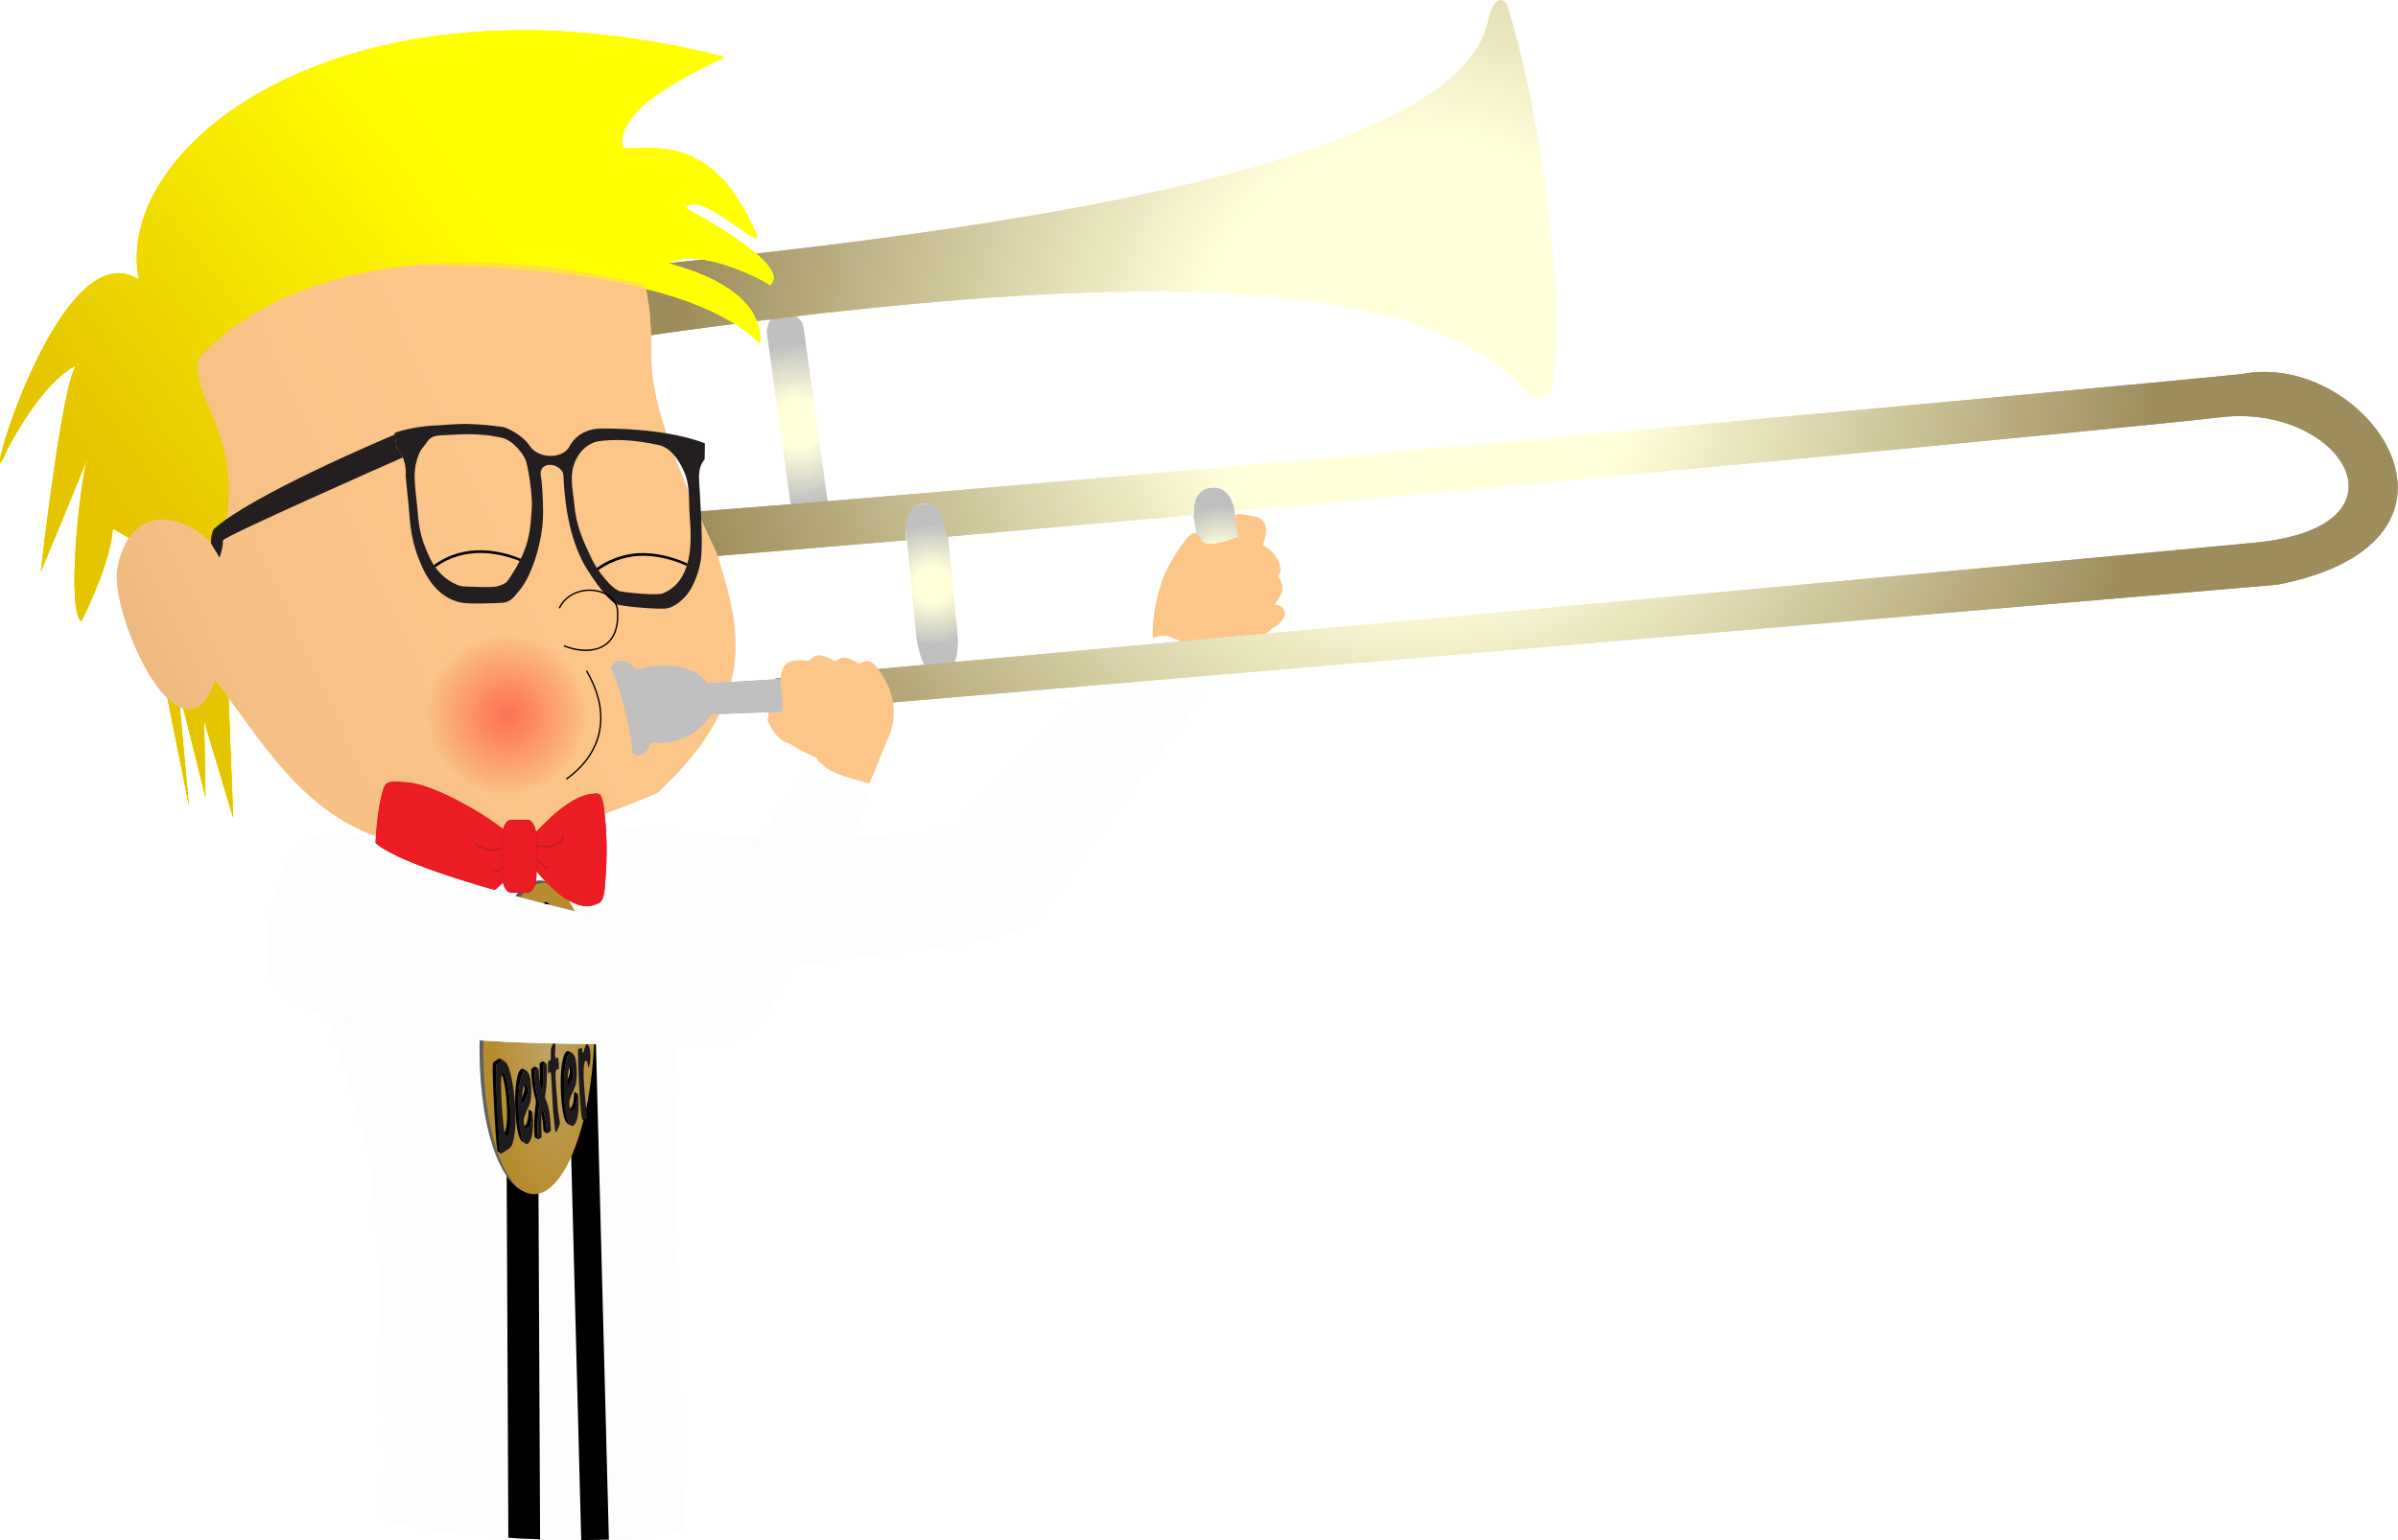 <?xml version="1.0" encoding="UTF-8" standalone="no"?>
<!DOCTYPE svg PUBLIC "-//W3C//DTD SVG 1.1//EN" "http://www.w3.org/Graphics/SVG/1.1/DTD/svg11.dtd">
<svg width="100%" height="100%" viewBox="0 0 7224 4641" version="1.1" xmlns="http://www.w3.org/2000/svg" xmlns:xlink="http://www.w3.org/1999/xlink" xml:space="preserve" xmlns:serif="http://www.serif.com/" style="fill-rule:evenodd;clip-rule:evenodd;stroke-linejoin:round;stroke-miterlimit:2;">
    <g>
        <path id="handle3" d="M3644.6,1470.86c-69.454,9.873 -47.175,93.696 -47.175,93.696l51.171,314.816c2.791,17.192 124.812,0.067 121.591,-19.762l-49.996,-307.596c0,0 -3.176,-91.448 -75.591,-81.154Z" style="fill:url(#_Radial1);fill-rule:nonzero;"/>
        <path d="M3644.6,1470.86c-69.454,9.873 -47.175,93.696 -47.175,93.696l51.171,314.816c2.791,17.192 124.812,0.067 121.591,-19.762l-49.996,-307.596c0,0 -3.176,-91.448 -75.591,-81.154Z" style="fill:url(#_Radial2);fill-rule:nonzero;"/>
        <path id="thumb" d="M3720.73,1555.38c2.257,-3.202 5.852,-5.213 9.821,-5.439c13.787,-0.766 46.221,6.359 51.196,7.43c12.904,2.829 22.387,9.97 27.454,20.666c13.046,27.563 -7.629,69.734 -10.029,74.45c-0,0 -60.301,-9.528 -64.431,-10.903l-14.011,-86.204Z" style="fill:#fdc689;fill-rule:nonzero;"/>
        <path d="M3720.73,1555.38c2.257,-3.202 5.852,-5.213 9.821,-5.439c13.787,-0.766 46.221,6.359 51.196,7.43c12.904,2.829 22.387,9.97 27.454,20.666c13.046,27.563 -7.629,69.734 -10.029,74.45c-0,0 -60.301,-9.528 -64.431,-10.903l-14.011,-86.204Z" style="fill:#fdc689;fill-rule:nonzero;"/>
        <path id="hand" d="M3651.05,2034.11l-177.82,-109.412c-0.196,-2.833 -5.325,-73.996 25.275,-165.321c6.15,-23.004 23.445,-58.037 46.333,-93.829c37.842,-59.171 49.561,-58.516 54.208,-59.096c14.867,-1.854 14.036,22.534 27.25,29.271c24.636,12.559 94.257,-11.982 98,-16.35c2.834,0.408 69.267,10.292 98.329,35.704c9.15,6.342 33.838,33.242 34.217,59.567c0.204,13.791 -6.254,25.191 -18.671,32.971c-27.175,16.5 -60.95,3.9 -83.5,-16c-17.451,6.176 -39.162,2.904 -49.429,1.833c-9.133,6.542 -21.254,19.262 -20.204,28.608c0.804,7.088 10.304,13.863 26.762,19.084c0,-0 -21.283,39.687 -19.641,45.32c1.108,3.788 36.329,51.28 40.275,56.288c17.525,22.237 64.866,2.137 82.683,-5.429c8.571,-3.638 19.008,15.525 13.608,19.871c-4.083,3.287 -34.887,27.07 -34.887,27.07c-42.367,38.68 -59.383,56.205 -67.571,64.638c-9.604,9.887 -75.217,45.212 -75.217,45.212Z" style="fill:#fdc689;fill-rule:nonzero;"/>
        <clipPath id="_clip3">
            <path d="M3651.05,2034.11l-177.82,-109.412c-0.196,-2.833 -5.325,-73.996 25.275,-165.321c6.15,-23.004 23.445,-58.037 46.333,-93.829c37.842,-59.171 49.561,-58.516 54.208,-59.096c14.867,-1.854 14.036,22.534 27.25,29.271c24.636,12.559 94.257,-11.982 98,-16.35c2.834,0.408 69.267,10.292 98.329,35.704c9.15,6.342 33.838,33.242 34.217,59.567c0.204,13.791 -6.254,25.191 -18.671,32.971c-27.175,16.5 -60.95,3.9 -83.5,-16c-17.451,6.176 -39.162,2.904 -49.429,1.833c-9.133,6.542 -21.254,19.262 -20.204,28.608c0.804,7.088 10.304,13.863 26.762,19.084c0,-0 -21.283,39.687 -19.641,45.32c1.108,3.788 36.329,51.28 40.275,56.288c17.525,22.237 64.866,2.137 82.683,-5.429c8.571,-3.638 19.008,15.525 13.608,19.871c-4.083,3.287 -34.887,27.07 -34.887,27.07c-42.367,38.68 -59.383,56.205 -67.571,64.638c-9.604,9.887 -75.217,45.212 -75.217,45.212Z" clip-rule="nonzero"/>
        </clipPath>
        <g clip-path="url(#_clip3)">
            <g id="hand-shadow">
                <path d="M3128.61,2758.78c-35.992,48.759 180.4,-661.637 306.563,-801.679c22.095,-24.525 46.533,-46.65 78.075,-36.912c70.216,21.679 140.512,90.446 140.52,95.908c0.013,13.55 -249.408,369.121 -525.158,742.683Z" style="fill:#fcfdff;fill-rule:nonzero;"/>
                <path d="M3128.61,2758.78c-35.992,48.759 180.4,-661.637 306.563,-801.679c22.095,-24.525 46.533,-46.65 78.075,-36.912c70.216,21.679 140.512,90.446 140.52,95.908c0.013,13.55 -249.408,369.121 -525.158,742.683Z" style="fill:#fcfdff;fill-rule:nonzero;"/>
            </g>
        </g>
        <path d="M3651.05,2034.11l-177.82,-109.412c-0.196,-2.833 -5.325,-73.996 25.275,-165.321c6.15,-23.004 23.445,-58.037 46.333,-93.829c37.842,-59.171 49.561,-58.516 54.208,-59.096c14.867,-1.854 14.036,22.534 27.25,29.271c24.636,12.559 94.257,-11.982 98,-16.35c2.834,0.408 69.267,10.292 98.329,35.704c9.15,6.342 33.838,33.242 34.217,59.567c0.204,13.791 -6.254,25.191 -18.671,32.971c-27.175,16.5 -60.95,3.9 -83.5,-16c-17.451,6.176 -39.162,2.904 -49.429,1.833c-9.133,6.542 -21.254,19.262 -20.204,28.608c0.804,7.088 10.304,13.863 26.762,19.084c0,-0 -21.283,39.687 -19.641,45.32c1.108,3.788 36.329,51.28 40.275,56.288c17.525,22.237 64.866,2.137 82.683,-5.429c8.571,-3.638 19.008,15.525 13.608,19.871c-4.083,3.287 -34.887,27.07 -34.887,27.07c-42.367,38.68 -59.383,56.205 -67.571,64.638c-9.604,9.887 -75.217,45.212 -75.217,45.212Z" style="fill:#fdc689;fill-rule:nonzero;"/>
        <clipPath id="_clip4">
            <path d="M3651.05,2034.11l-177.82,-109.412c-0.196,-2.833 -5.325,-73.996 25.275,-165.321c6.15,-23.004 23.445,-58.037 46.333,-93.829c37.842,-59.171 49.561,-58.516 54.208,-59.096c14.867,-1.854 14.036,22.534 27.25,29.271c24.636,12.559 94.257,-11.982 98,-16.35c2.834,0.408 69.267,10.292 98.329,35.704c9.15,6.342 33.838,33.242 34.217,59.567c0.204,13.791 -6.254,25.191 -18.671,32.971c-27.175,16.5 -60.95,3.9 -83.5,-16c-17.451,6.176 -39.162,2.904 -49.429,1.833c-9.133,6.542 -21.254,19.262 -20.204,28.608c0.804,7.088 10.304,13.863 26.762,19.084c0,-0 -21.283,39.687 -19.641,45.32c1.108,3.788 36.329,51.28 40.275,56.288c17.525,22.237 64.866,2.137 82.683,-5.429c8.571,-3.638 19.008,15.525 13.608,19.871c-4.083,3.287 -34.887,27.07 -34.887,27.07c-42.367,38.68 -59.383,56.205 -67.571,64.638c-9.604,9.887 -75.217,45.212 -75.217,45.212Z" clip-rule="nonzero"/>
        </clipPath>
        <g clip-path="url(#_clip4)">
            <g id="hand-shadow1" serif:id="hand-shadow">
                <path d="M3128.61,2758.78c-35.992,48.759 180.4,-661.637 306.563,-801.679c22.095,-24.525 46.533,-46.65 78.075,-36.912c70.216,21.679 140.512,90.446 140.52,95.908c0.013,13.55 -249.408,369.121 -525.158,742.683Z" style="fill:#fcfdff;fill-rule:nonzero;"/>
                <path d="M3128.61,2758.78c-35.992,48.759 180.4,-661.637 306.563,-801.679c22.095,-24.525 46.533,-46.65 78.075,-36.912c70.216,21.679 140.512,90.446 140.52,95.908c0.013,13.55 -249.408,369.121 -525.158,742.683Z" style="fill:#fcfdff;fill-rule:nonzero;"/>
            </g>
        </g>
        <path id="pinky" d="M3833.63,1891.83c-12.668,5.641 -81.56,20.823 -87.066,19.571c-29.131,-6.625 -42.8,-22.612 -43.084,-38.846c-0.329,-18.725 19.363,-33.154 31.846,-37.854l0.65,-0.221c0.825,-0.246 20.788,-6.146 81.25,-11.9c38.85,-3.679 49.904,9.084 52.275,20.454c4.104,19.638 -18.804,42.98 -35.871,48.796Z" style="fill:#fdc689;fill-rule:nonzero;"/>
        <path d="M3833.63,1891.83c-12.668,5.641 -81.56,20.823 -87.066,19.571c-29.131,-6.625 -42.8,-22.612 -43.084,-38.846c-0.329,-18.725 19.363,-33.154 31.846,-37.854l0.65,-0.221c0.825,-0.246 20.788,-6.146 81.25,-11.9c38.85,-3.679 49.904,9.084 52.275,20.454c4.104,19.638 -18.804,42.98 -35.871,48.796Z" style="fill:#fdc689;fill-rule:nonzero;"/>
        <path id="middle" d="M3722.51,1856.84c-18.863,0 -42.784,-6.42 -50.329,-22.05c-7.688,-15.908 2.629,-33.529 30.662,-52.37c0,-0 30.004,-5.363 39.45,-6.625c44.625,-5.95 48.271,-6.438 84.358,-37.113c5.759,-4.892 12.559,-6.167 18.655,-3.521c16.333,7.088 18.045,39.375 18.062,39.704c0.667,13.867 -22.85,46.346 -36.925,64.475c-0.878,2.077 -2.985,3.593 -7.521,4.005c-3.199,-3.99 -91.952,10.464 -96.412,13.495Z" style="fill:#fdc689;fill-rule:nonzero;"/>
        <path d="M3722.51,1856.84c-18.863,0 -42.784,-6.42 -50.329,-22.05c-7.688,-15.908 2.629,-33.529 30.662,-52.37c0,-0 30.004,-5.363 39.45,-6.625c44.625,-5.95 48.271,-6.438 84.358,-37.113c5.759,-4.892 12.559,-6.167 18.655,-3.521c16.333,7.088 18.045,39.375 18.062,39.704c0.667,13.867 -22.85,46.346 -36.925,64.475c-0.878,2.077 -2.985,3.593 -7.521,4.005c-3.199,-3.99 -91.952,10.464 -96.412,13.495Z" style="fill:#fdc689;fill-rule:nonzero;"/>
        <path id="index" d="M3806.99,1754.95c-18.769,-1.2 -37.357,-12.969 -51.647,-25.58c-18.338,7.488 -40.889,1.849 -51.168,3.829c-9.134,6.542 -21.255,19.263 -20.205,28.609c0.767,6.757 9.583,13.6 24.652,18.713c13.062,-0.674 24.654,-2.518 33.541,-3.706c34.669,-4.622 45.196,-7.118 64.827,-21.865Z" style="fill:#fdc689;fill-rule:nonzero;"/>
        <path d="M3806.99,1754.95c-18.769,-1.2 -37.357,-12.969 -51.647,-25.58c-18.338,7.488 -40.889,1.849 -51.168,3.829c-9.134,6.542 -21.255,19.263 -20.205,28.609c0.767,6.757 9.583,13.6 24.652,18.713c13.062,-0.674 24.654,-2.518 33.541,-3.706c34.669,-4.622 45.196,-7.118 64.827,-21.865Z" style="fill:#fdc689;fill-rule:nonzero;"/>
        <path id="torso" d="M1057.33,2717.86c0,-0 551.463,-205.96 692.176,-242.756c47.052,-12.304 155.809,22.94 155.809,22.94c195.271,10.708 490.262,49.046 973.666,3.354c227.725,-298.771 435.95,-406.471 562.113,-546.512c22.096,-24.525 46.533,-46.65 78.075,-36.913c70.217,21.679 136.848,91.865 140.521,95.908c29.889,32.912 -264.793,360.925 -525.159,742.684c-35.982,52.759 -221.114,89.141 -326.462,101.066c-401.888,45.495 -784.996,111.353 -784.996,111.353c-23.916,17.926 30.544,153.837 15.767,379.994c-5.166,79.067 15.313,1185.83 19.563,1256c-104.521,63.087 -747.35,36.217 -907.396,-28.808c22.894,-104.747 -12.137,-1006.1 -45.688,-1128.15c-65.047,-236.631 -119.133,-398.475 -137.875,-410.35l89.886,-319.806Z" style="fill:#fcfdff;fill-rule:nonzero;"/>
        <clipPath id="_clip5">
            <path d="M1057.33,2717.86c0,-0 551.463,-205.96 692.176,-242.756c47.052,-12.304 155.809,22.94 155.809,22.94c195.271,10.708 490.262,49.046 973.666,3.354c227.725,-298.771 435.95,-406.471 562.113,-546.512c22.096,-24.525 46.533,-46.65 78.075,-36.913c70.217,21.679 136.848,91.865 140.521,95.908c29.889,32.912 -264.793,360.925 -525.159,742.684c-35.982,52.759 -221.114,89.141 -326.462,101.066c-401.888,45.495 -784.996,111.353 -784.996,111.353c-23.916,17.926 30.544,153.837 15.767,379.994c-5.166,79.067 15.313,1185.83 19.563,1256c-104.521,63.087 -747.35,36.217 -907.396,-28.808c22.894,-104.747 -12.137,-1006.1 -45.688,-1128.15c-65.047,-236.631 -119.133,-398.475 -137.875,-410.35l89.886,-319.806Z" clip-rule="nonzero"/>
        </clipPath>
        <g clip-path="url(#_clip5)">
            <path id="strap2" d="M1789.22,2912.33l-83.296,2.902l45.833,1758.22l83.296,-2.901l-45.833,-1758.22Z" style="fill-rule:nonzero;"/>
            <path id="strap1" d="M1523.24,2865.39l8.333,1800.06l95.675,13.496l-8.333,-1800.06l-95.675,-13.496Z" style="fill-rule:nonzero;"/>
            <g id="arm-shadow">
                <path d="M1128.09,2537.5c-3.763,-3.733 -8.017,-6.9 -12.805,-9.179c-34.958,-16.663 -127.075,-34.292 -199.166,4.346c-59.121,31.687 -140.342,268.612 -104.8,402.108c71.241,267.592 1331.08,210.35 1434.51,192.154c127.779,-97.929 369.217,-728.7 380.167,-760.104c3.716,-10.654 -118.242,-24.15 -151.034,-66.021c-31.037,-39.633 -353.404,494.134 -388.375,510.8c-34.537,16.463 -849.491,-165.916 -958.495,-274.104" style="fill:#fcfdff;fill-rule:nonzero;"/>
                <path d="M1128.09,2537.5c-3.763,-3.733 -8.017,-6.9 -12.805,-9.179c-34.958,-16.663 -127.075,-34.292 -199.166,4.346c-59.121,31.687 -140.342,268.612 -104.8,402.108c71.241,267.592 1331.08,210.35 1434.51,192.154c127.779,-97.929 369.217,-728.7 380.167,-760.104c3.716,-10.654 -118.242,-24.15 -151.034,-66.021c-31.037,-39.633 -353.404,494.134 -388.375,510.8c-34.537,16.463 -849.491,-165.916 -958.495,-274.104" style="fill:#fcfdff;fill-rule:nonzero;"/>
            </g>
            <g id="button-shadow">
                <path d="M1631.11,2659.72c90.429,3.174 156.499,215.092 147.448,472.94c-9.05,257.849 -89.815,464.612 -180.245,461.438c-90.429,-3.174 -156.499,-215.091 -147.448,-472.94c9.05,-257.848 89.815,-464.612 180.245,-461.438Z" style="fill:#828282;"/>
                <path d="M1631.11,2659.72c90.429,3.174 156.499,215.092 147.448,472.94c-9.05,257.849 -89.815,464.612 -180.245,461.438c-90.429,-3.174 -156.499,-215.091 -147.448,-472.94c9.05,-257.848 89.815,-464.612 180.245,-461.438Z" style="fill:#828282;"/>
            </g>
        </g>
        <path d="M1057.33,2717.86c0,-0 551.463,-205.96 692.176,-242.756c47.052,-12.304 155.809,22.94 155.809,22.94c195.271,10.708 490.262,49.046 973.666,3.354c227.725,-298.771 435.95,-406.471 562.113,-546.512c22.096,-24.525 46.533,-46.65 78.075,-36.913c70.217,21.679 136.848,91.865 140.521,95.908c29.889,32.912 -264.793,360.925 -525.159,742.684c-35.982,52.759 -221.114,89.141 -326.462,101.066c-401.888,45.495 -784.996,111.353 -784.996,111.353c-23.916,17.926 30.544,153.837 15.767,379.994c-5.166,79.067 15.313,1185.83 19.563,1256c-104.521,63.087 -747.35,36.217 -907.396,-28.808c22.894,-104.747 -12.137,-1006.1 -45.688,-1128.15c-65.047,-236.631 -119.133,-398.475 -137.875,-410.35l89.886,-319.806Z" style="fill:#fcfdff;fill-rule:nonzero;"/>
        <clipPath id="_clip6">
            <path d="M1057.33,2717.86c0,-0 551.463,-205.96 692.176,-242.756c47.052,-12.304 155.809,22.94 155.809,22.94c195.271,10.708 490.262,49.046 973.666,3.354c227.725,-298.771 435.95,-406.471 562.113,-546.512c22.096,-24.525 46.533,-46.65 78.075,-36.913c70.217,21.679 136.848,91.865 140.521,95.908c29.889,32.912 -264.793,360.925 -525.159,742.684c-35.982,52.759 -221.114,89.141 -326.462,101.066c-401.888,45.495 -784.996,111.353 -784.996,111.353c-23.916,17.926 30.544,153.837 15.767,379.994c-5.166,79.067 15.313,1185.83 19.563,1256c-104.521,63.087 -747.35,36.217 -907.396,-28.808c22.894,-104.747 -12.137,-1006.1 -45.688,-1128.15c-65.047,-236.631 -119.133,-398.475 -137.875,-410.35l89.886,-319.806Z" clip-rule="nonzero"/>
        </clipPath>
        <g clip-path="url(#_clip6)">
            <path id="strap21" serif:id="strap2" d="M1789.22,2912.33l-83.296,2.902l45.833,1758.22l83.296,-2.901l-45.833,-1758.22Z" style="fill-rule:nonzero;"/>
            <path id="strap11" serif:id="strap1" d="M1523.24,2865.39l8.333,1800.06l95.675,13.496l-8.333,-1800.06l-95.675,-13.496Z" style="fill-rule:nonzero;"/>
            <g id="arm-shadow1" serif:id="arm-shadow">
                <path d="M1128.09,2537.5c-3.763,-3.733 -8.017,-6.9 -12.805,-9.179c-34.958,-16.663 -127.075,-34.292 -199.166,4.346c-59.121,31.687 -140.342,268.612 -104.8,402.108c71.241,267.592 1331.08,210.35 1434.51,192.154c127.779,-97.929 369.217,-728.7 380.167,-760.104c3.716,-10.654 -118.242,-24.15 -151.034,-66.021c-31.037,-39.633 -353.404,494.134 -388.375,510.8c-34.537,16.463 -849.491,-165.916 -958.495,-274.104" style="fill:#fcfdff;fill-rule:nonzero;"/>
                <path d="M1128.09,2537.5c-3.763,-3.733 -8.017,-6.9 -12.805,-9.179c-34.958,-16.663 -127.075,-34.292 -199.166,4.346c-59.121,31.687 -140.342,268.612 -104.8,402.108c71.241,267.592 1331.08,210.35 1434.51,192.154c127.779,-97.929 369.217,-728.7 380.167,-760.104c3.716,-10.654 -118.242,-24.15 -151.034,-66.021c-31.037,-39.633 -353.404,494.134 -388.375,510.8c-34.537,16.463 -849.491,-165.916 -958.495,-274.104" style="fill:#fcfdff;fill-rule:nonzero;"/>
            </g>
            <g id="button-shadow1" serif:id="button-shadow">
                <path d="M1631.11,2659.72c90.429,3.174 156.499,215.092 147.448,472.94c-9.05,257.849 -89.815,464.612 -180.245,461.438c-90.429,-3.174 -156.499,-215.091 -147.448,-472.94c9.05,-257.848 89.815,-464.612 180.245,-461.438Z" style="fill:#828282;"/>
                <path d="M1631.11,2659.72c90.429,3.174 156.499,215.092 147.448,472.94c-9.05,257.849 -89.815,464.612 -180.245,461.438c-90.429,-3.174 -156.499,-215.091 -147.448,-472.94c9.05,-257.848 89.815,-464.612 180.245,-461.438Z" style="fill:#828282;"/>
            </g>
        </g>
        <path d="M1628.61,2653.17c91.943,3.245 159.175,215.951 150.042,474.699c-9.132,258.749 -91.193,466.185 -183.136,462.94c-91.943,-3.245 -159.175,-215.951 -150.042,-474.699c9.132,-258.749 91.193,-466.185 183.136,-462.94Z" style="fill:url(#_Linear7);"/>
        <path d="M1640.05,2660.34c91.943,3.245 159.171,216.047 150.034,474.914c-9.136,258.867 -91.2,466.4 -183.143,463.155c-91.944,-3.245 -159.172,-216.047 -150.035,-474.914c9.136,-258.868 91.2,-466.4 183.144,-463.155Z" style="fill:url(#_Radial8);"/>
        <path d="M1501.46,3190.95l-0.001,-0.001c2.008,-1.341 4.425,-1.341 7.05,0.267l10.25,6.375l-0.032,-0.02c-2.617,-1.621 -5.018,-1.579 -7.035,-0.234l-0.002,0.001l-14.607,9.765l-0.341,0.209c-1.704,1.15 -5.312,8.821 3.188,157.183c5.516,96.438 8.054,110.884 9.933,112.067l-10.229,-6.35c-1.9,-1.175 -4.434,-15.621 -9.954,-112.096c-8.48,-148.367 -4.892,-155.996 -3.167,-157.154l0.342,-0.204l-0.003,-0.004l14.608,-9.804Zm85.762,36.949c-2.404,-1.483 -4.961,-1.294 -7.559,0.421c-11.513,7.742 -20.817,54.117 -16.354,132.084c2.404,41.975 8.875,78.537 19.487,85.112l-10.246,-6.342c-10.616,-6.612 -17.087,-43.175 -19.475,-85.158c-4.458,-77.967 4.842,-124.342 16.359,-132.042c2.604,-1.766 5.208,-1.912 7.633,-0.416l10.155,6.341c0.025,0.015 0.049,0.031 0.074,0.046l-0.074,-0.046Zm15.483,-8.758c-0,0 8.362,-5.575 8.666,-5.396l10.25,6.379c-0.2,-0.12 -0.417,-0.104 -0.66,0c-0.283,0.184 -8.027,5.367 -8.027,5.367c-2.534,1.696 -3.059,2.392 -2.363,14.321c3.467,60.558 13.5,73.925 14.171,85.829c0.417,7.121 -7.8,44.4 -4.708,98.533c0.386,6.631 0.691,8.938 1.34,9.367l0.026,0.017c-0.007,-0.005 -0.015,-0.01 -0.023,-0.015l-0.003,-0.002l-10.224,-6.325c-0.666,-0.417 -0.975,-2.7 -1.345,-9.425c-3.109,-54.092 5.104,-91.408 4.708,-98.5c-0.692,-11.929 -10.725,-25.262 -14.192,-85.858c-0.675,-11.9 -0.15,-12.592 2.384,-14.292Zm-96.55,9.929c-0,0 23.391,-22.129 30.941,109.496c3.326,57.987 -3.356,87.45 -7.985,90.563l-11.323,-13.571c4.633,-3.117 12.379,-25.346 9.058,-83.371c-3.966,-69.488 -14.387,-99.225 -20.691,-103.117Zm142.041,186.488l-10.25,-6.338c-0.546,-0.354 -0.904,-1.829 -1.137,-5.829c-2.254,-39.367 -9.279,-63.029 -12.092,-64.787l10.233,6.383c2.825,1.717 9.838,25.421 12.088,64.792c0.233,3.962 0.608,5.429 1.158,5.779Zm-73.069,-21.772c1.68,1.031 3.373,1.065 4.765,0.151c14.083,-9.45 11.779,-49.7 12.996,-50.513l10.25,6.38c-1.217,0.812 1.087,41.058 -13,50.475c-1.404,0.958 -3.125,0.875 -4.842,-0.184l-10.169,-6.309c-0.02,-0.012 -0.04,-0.024 -0.06,-0.037l0.06,0.037Zm149.231,-219.868c0.021,0.013 -4.968,-0.603 -7.574,1.119c-11.509,7.737 -20.813,54.112 -16.354,132.079c2.404,41.975 8.879,78.538 19.491,85.113l-10.25,-6.342c-10.612,-6.613 -17.066,-43.183 -19.471,-85.158c-4.462,-77.967 4.842,-124.342 16.359,-132.042c2.604,-1.763 5.208,-1.913 7.633,-0.417l10.166,5.648Zm15.901,122.6c-1.192,0.883 1.094,41.062 -12.996,50.473c-1.404,0.958 -3.125,0.879 -4.842,-0.183l-10.229,-6.346l0.053,0.033c1.683,1.034 3.378,1.07 4.772,0.154c14.1,-9.458 11.796,-49.708 12.996,-50.512l0.196,-0l10.25,6.379l-0.196,0l-0.004,0.002Zm-176.014,23.926c0.179,0.11 0.351,0.11 0.551,-0.04c1.034,-0.663 15.942,-24.063 15.004,-40.48c-0.679,-11.675 -3.27,-18.025 -5.916,-19.662l10.246,6.342c2.629,1.645 5.241,7.987 5.904,19.704c0.95,16.375 -13.954,39.775 -14.988,40.475c-0.204,0.116 -0.4,0.154 -0.562,0.033l-10.25,-6.379l0.011,0.007Zm64.151,-118.53l4.311,-2.878l10.229,6.388l-4.291,2.866l-0.003,0.001c-3.672,2.434 -3.009,1.997 -2.853,16.995l0,0c1.608,42.059 -1.276,59.018 -2.476,59.822c-0.183,0.146 -0.383,0.112 -0.583,-0l-10.23,-6.384l0.089,0.056c0.169,0.088 0.333,0.075 0.478,-0.014c1.198,-0.803 4.097,-17.623 2.501,-59.567l-0.005,-0.004c-0.171,-15.25 -0.846,-14.804 2.829,-17.283l0.004,0.002Zm72.974,65.243c0.179,0.109 0.351,0.11 0.551,-0.041c1.034,-0.662 15.942,-24.062 15.004,-40.479c-0.679,-11.675 -3.27,-18.025 -5.916,-19.663l10.246,6.342c2.629,1.646 5.237,7.988 5.9,19.708c0.954,16.371 -13.955,39.771 -14.984,40.471c-0.208,0.117 -0.4,0.154 -0.562,0.034l-10.25,-6.38l0.011,0.008Zm-66.22,-68.995l10.246,6.342c-0.541,-0.313 -1.221,0.062 -2.05,0.608c0,-0 -0.26,0.393 -0.408,0.308c-1.773,-1.012 -10.229,-6.383 -10.229,-6.383l0.412,-0.275c0.825,-0.546 1.484,-0.95 2.029,-0.6Zm8.338,-480.008l-0,-0c0.525,-0.355 1.275,-0.871 1.962,-0.425l10.25,6.341c-0.687,-0.408 -1.458,0.079 -1.962,0.425l-6.544,-4.049l6.541,4.049l-8.25,5.533l-10.23,-6.383l8.233,-5.491Z" style="fill-rule:nonzero;"/>
        <path id="Dexter" d="M1499.83,3205.06c3.192,-2.634 9.417,-6.366 12.626,-8.157c3.785,-2.112 7.659,1.21 12.168,5.719c19.388,19.388 40.634,174.915 19.601,242.581c-0.958,3.081 -4.304,11.559 -12.192,16.911c-6.418,4.354 -18.941,12.715 -20.923,13.985c-0.476,0.305 -1.013,0.999 -1.567,0.057c-6.202,-10.54 -19.56,-237.093 -13.912,-266.624c0.51,-2.663 1.467,-2.218 4.199,-4.472Zm96.282,38.511c-7.028,-24.613 -20.184,-22.864 -27.48,7.459c-10.601,44.062 -10.294,135.031 4.449,177.885c8.894,25.854 18.508,22.713 26.536,2.671c9.997,-24.956 5.951,-81.757 3.634,-81.757c-2.039,0 0.977,34.625 -9.856,47.242c-10.833,12.616 -18.626,-12.114 -14.359,-28.996c4.267,-16.882 11.73,-26.056 17.414,-43.077c5.684,-17.021 5.528,-60.881 -0.338,-81.427Zm14.218,-12.598c-1.18,30.155 7.012,69.666 13.369,88.084c0.794,2.3 1.221,8.771 0.141,16.302c-4.599,32.092 -5.511,66.754 -3.453,93.293c0.227,2.925 0.054,6.197 2.371,4.387c2.318,-1.81 6.282,-4.245 7.694,-5.36c1.097,-0.866 1.523,-3.66 1.348,-6.516c-0.102,-1.659 -2.813,-57.471 1.427,-72.727c0.585,-2.107 1.494,-5.898 3.622,-0.32c6.545,17.154 10.001,49.451 10.342,64.525c0.066,2.914 1.327,3.431 2.312,2.571c1.094,-0.955 7.755,-5.039 8.861,-6.152c1.105,-1.113 0.969,-2.491 1.243,-3.315c0.274,-0.824 -1.602,-58.617 -12.319,-84.123c-7.63,-18.158 -5.291,-17.28 -2.936,-34.101c2.355,-16.821 4.784,-52.295 2.462,-78.268c-0.507,-5.676 -1.797,-5.061 -3.29,-4.318c-1.246,0.621 -5.503,3.543 -6.155,4.195c-1.882,1.882 -1.392,2.111 -1.668,3.982c-0.437,2.963 1.489,50.019 -1.131,67.8c-0.501,3.4 -1.462,6.54 -3.311,1.767c-5.673,-14.653 -8.654,-55.462 -8.654,-58.984c-0,-0.754 -0.526,-4.506 -1.696,-3.574c-1.268,1.01 -7.454,4.85 -8.6,5.782c-1.147,0.933 -1.82,1.02 -1.979,5.07Zm-100.97,32.954c-0.09,-15.671 1.535,-44.329 13.782,-18.187c12.246,26.142 18.944,131.043 11.411,160.67c-7.12,27.999 -12.813,12.336 -14.301,6.694c-3.769,-14.295 -10.522,-84.774 -10.892,-149.177Zm156.653,-118.407c-1.331,1.798 -3.259,5.586 -4.236,8.45c-1.182,3.464 -2.402,5.482 -2.402,14.781c0,5.623 0.52,16.49 -0.418,22.803c-0.337,2.273 -1.008,4.576 -2.317,4.273c-0.982,-0.228 -0.852,-0.977 -1.884,-0.425c-0.93,0.497 -1.52,0.817 -2.378,2.259c-3.462,5.816 -1.432,33.41 -0.588,37.046c0.53,2.285 1.406,0.917 1.719,0.353c0.313,-0.564 2.468,-7.601 5.154,-3.429c2.569,3.988 4.09,59.968 6.912,107.867c0.899,15.252 4.14,43.859 6.112,61.209c0.291,2.562 1.775,13.893 3.707,11.001c6.72,-10.062 10.093,-22.404 11.163,-25.566c0.427,-1.265 0.671,-2.785 0.397,-3.744c-2.579,-9.033 -5.856,-34.497 -6.59,-42.571c-3.067,-33.727 -7.786,-97.447 -6.542,-107.045c0.69,-5.322 1.077,-7.14 1.806,-8.578c1.028,-2.026 2.212,-2.279 3.123,-2.094c1.155,0.234 2.18,0.935 2.453,1.069c0.322,0.159 0.769,0.32 0.946,0.287c0.177,-0.033 0.431,-0.13 0.697,-0.721c1.752,-3.881 0.307,-24.693 -0.846,-31.378c-0.578,-3.356 -1.351,-4.47 -2.199,-5.028c-0.847,-0.559 -1.953,-0.246 -3.38,1.521c-0.673,0.835 -1.107,1.333 -2.029,1.543c-0.83,0.189 -1.302,-1.471 -1.661,-3.412c-0.527,-2.857 -0.962,-6.517 -0.477,-12.047c0.414,-4.724 0.975,-23.311 0.941,-25.357c-0.034,-2.046 -0.308,-7.727 -0.669,-8.578c-0.361,-0.851 -0.302,-2.026 -1.815,-0.613c-2.444,2.281 -3.367,4.326 -4.699,6.124Zm67.23,44.092c-7.028,-24.612 -20.351,-21.669 -27.36,7.46c-10.601,44.062 -10.807,135.201 3.936,178.055c8.398,24.412 18.901,22.542 26.929,2.5c9.997,-24.956 5.951,-81.757 3.634,-81.757c-2.039,0 0.977,34.625 -9.856,47.242c-10.833,12.616 -18.626,-12.114 -14.359,-28.996c4.267,-16.882 11.73,-26.055 17.414,-43.077c5.684,-17.021 5.529,-60.881 -0.338,-81.427Zm34.273,-43.187c-2.65,1.029 -4.679,7.3 -6.446,13.129c-1.746,6.158 -3.108,12.171 -4.575,12.742c-1.962,0.762 -2.525,-5.555 -3.029,-10.5c-0.275,-3.738 -0.975,-4.43 -1.8,-4.255c-0.088,0.017 -9.942,4.05 -9.942,4.05c-2.276,2.505 4.973,210.726 13.829,214.18c0.163,0.063 9.942,-3.992 9.942,-3.992c1.083,-0.421 3.238,-1.258 3.021,-6.654c-0.154,-2.688 -7.079,-63.029 -9.208,-99.621c-0.009,-0.158 -0.017,-0.317 -0.03,-0.479c-1.17,-20.346 -3.12,-65.159 5.046,-68.334c6.784,-2.633 6.7,20.375 7.879,19.917c2.955,-1.15 7.717,-17.417 6.35,-40.875c-1.054,-18.133 -6.025,-31.254 -11.037,-29.308Zm-191.621,179.346c12.668,-20.405 14.752,-32.778 13.849,-43.191c-0.5,-5.76 -2.25,-11.062 -4.014,-14.291c-1.235,-2.261 -4.846,-3.641 -7.738,2.925c-3.961,8.994 -6.782,43.589 -4.51,53.151c0.319,1.343 0.797,4.007 2.413,1.406Zm137.131,-53.959c12.668,-20.404 14.505,-32.577 13.601,-42.989c-0.543,-6.253 -2.519,-10.624 -4.284,-13.853c-1.51,-2.765 -4.328,-4.281 -7.22,2.285c-3.961,8.994 -6.782,43.59 -4.51,53.152c0.319,1.342 0.798,4.007 2.413,1.405Z" style="fill:#1f1b1c;"/>
        <path id="handle2" d="M2323.53,958.812c-0,0 -15.225,27.271 -12.95,43.708l74.216,536.413l110.263,-11.5l-74.733,-540.096c-2.325,-16.8 -14.209,-29.025 -27.592,-37.454l-0,-0.029c-24.2,3.566 -45.85,5.35 -69.204,8.958Z" style="fill:url(#_Radial9);fill-rule:nonzero;"/>
        <path d="M2323.53,958.812c-0,0 -15.225,27.271 -12.95,43.708l74.216,536.413l110.263,-11.5l-74.733,-540.096c-2.325,-16.8 -14.209,-29.025 -27.592,-37.454l-0,-0.029c-24.2,3.566 -45.85,5.35 -69.204,8.958Z" style="fill:url(#_Radial10);fill-rule:nonzero;"/>
        <path id="handle1" d="M2783.87,1518.28c-70.691,4.37 -53.02,90.525 -53.02,90.525l31.116,317.425c1.542,15.77 14.292,69.216 25.238,79.141l85.454,-7.746c12.075,-12.558 13.733,-64.82 11.908,-83.412l-30.4,-310.146c0,0 6.779,-90.553 -70.296,-85.787Z" style="fill:url(#_Radial11);fill-rule:nonzero;"/>
        <path d="M2783.87,1518.28c-70.691,4.37 -53.02,90.525 -53.02,90.525l31.116,317.425c1.542,15.77 14.292,69.216 25.238,79.141l85.454,-7.746c12.075,-12.558 13.733,-64.82 11.908,-83.412l-30.4,-310.146c0,0 6.779,-90.553 -70.296,-85.787Z" style="fill:url(#_Radial12);fill-rule:nonzero;"/>
        <path d="M4517.44,0.486c-23.468,6.567 -33.771,58.55 -33.771,58.55c-107.025,573.459 -2460.35,714.709 -2798.9,773.33c-537.991,93.166 -447.612,909.229 65.871,875.141c185.679,-12.325 979.017,-79.631 979.017,-79.631c-0,-0 -14.343,-104.849 50.821,-111.235c65.164,-6.387 71.762,100.733 71.762,100.733c220.525,-19.258 745.983,-66.258 745.983,-66.258c-7.646,-46.501 15.459,-77.667 48.896,-83.1c33.438,-5.438 67.598,17.299 74.109,72.012c494.963,-43.573 2721.49,-252.633 2966.35,-282.537c363.217,-44.363 601.067,328.762 109.121,377.416c-419.854,41.529 -4345.17,398.934 -4460.1,409.338l6.46,101.831c-0,-0 3692.45,-313.869 4518.07,-384.231c673.93,-132.463 268.75,-706.75 -105.587,-634.913c-291.55,31.654 -4721.16,437.546 -4887.84,428.029c-573.14,-32.721 -365.371,-423.426 -90.791,-511.82c86.975,-28 669.862,-96.155 694.175,-98.83c685.162,-75.316 1788.48,-168.387 2127.44,237.771c24.904,29.846 73.358,16.659 78.658,-21.85c46.142,-335.116 -65.85,-927.987 -136.879,-1143.18c-3.666,-11.113 -13.617,-19.147 -22.854,-16.563Z" style="fill:url(#_Radial13);fill-rule:nonzero;"/>
        <path d="M4517.44,0.486c-23.468,6.567 -33.771,58.55 -33.771,58.55c-107.025,573.459 -2460.35,714.709 -2798.9,773.33c-537.991,93.166 -447.612,909.229 65.871,875.141c185.679,-12.325 979.017,-79.631 979.017,-79.631c-0,-0 -14.343,-104.849 50.821,-111.235c65.164,-6.387 71.762,100.733 71.762,100.733c220.525,-19.258 745.983,-66.258 745.983,-66.258c-7.646,-46.501 15.459,-77.667 48.896,-83.1c33.438,-5.438 67.598,17.299 74.109,72.012c494.963,-43.573 2721.49,-252.633 2966.35,-282.537c363.217,-44.363 601.067,328.762 109.121,377.416c-419.854,41.529 -4345.17,398.934 -4460.1,409.338l6.46,101.831c-0,-0 3692.45,-313.869 4518.07,-384.231c673.93,-132.463 268.75,-706.75 -105.587,-634.913c-291.55,31.654 -4721.16,437.546 -4887.84,428.029c-573.14,-32.721 -365.371,-423.426 -90.791,-511.82c86.975,-28 669.862,-96.155 694.175,-98.83c685.162,-75.316 1788.48,-168.387 2127.44,237.771c24.904,29.846 73.358,16.659 78.658,-21.85c46.142,-335.116 -65.85,-927.987 -136.879,-1143.18c-3.666,-11.113 -13.617,-19.147 -22.854,-16.563Z" style="fill:url(#_Radial14);fill-rule:nonzero;"/>
        <path id="hair" d="M2064.83,626.229c37.271,-57.454 212.237,115.496 216.666,87.5c-123.891,-297.463 -289.55,-268.409 -404.166,-266.667c-40.121,-133.608 305.208,-270.067 304.166,-275c-1125.72,-289.371 -1847.51,260.675 -1762.5,670.833c-248.55,-163.754 -497.054,756.509 -395.833,508.334c86.838,-161.054 160.883,-228.696 205.646,-249.684c3.854,-5.7 7.546,-7.466 11.021,-4.483c-3.438,1.15 -7.129,2.658 -11.021,4.483c-42.958,63.609 -105.646,620.517 -105.646,620.517c0,0 107.279,-258 139.446,-339.121c2.208,-8.396 8.512,-21.471 -0,0c-25.846,98.175 -60.308,452.746 -18.613,489.121c0.863,4.425 90.755,-179.279 95.834,-279.167c-0.846,-1.854 70.833,41.667 70.833,41.667l158.333,791.667l-33.333,-358.334l83.333,333.334l-4.166,-229.167l87.5,291.667l-29.167,-758.334c126.496,-321.875 -85.758,-435.808 -58.333,-591.666c486.166,-403.221 1409.77,-339.404 1675,-79.167c11.65,-183.667 -278.434,-236.554 -275,-241.667c99.283,-53.483 309.262,64.146 304.166,66.667c75.538,-61.554 -249.562,-227.687 -254.166,-233.333" style="fill:#ff0;fill-rule:nonzero;"/>
        <path d="M2064.83,626.229c37.271,-57.454 212.237,115.496 216.666,87.5c-123.891,-297.463 -289.55,-268.409 -404.166,-266.667c-40.121,-133.608 305.208,-270.067 304.166,-275c-1125.72,-289.371 -1847.51,260.675 -1762.5,670.833c-248.55,-163.754 -497.054,756.509 -395.833,508.334c86.838,-161.054 160.883,-228.696 205.646,-249.684c3.854,-5.7 7.546,-7.466 11.021,-4.483c-3.438,1.15 -7.129,2.658 -11.021,4.483c-42.958,63.609 -105.646,620.517 -105.646,620.517c0,0 107.279,-258 139.446,-339.121c2.208,-8.396 8.512,-21.471 -0,0c-25.846,98.175 -60.308,452.746 -18.613,489.121c0.863,4.425 90.755,-179.279 95.834,-279.167c-0.846,-1.854 70.833,41.667 70.833,41.667l158.333,791.667l-33.333,-358.334l83.333,333.334l-4.166,-229.167l87.5,291.667l-29.167,-758.334c126.496,-321.875 -85.758,-435.808 -58.333,-591.666c486.166,-403.221 1409.77,-339.404 1675,-79.167c11.65,-183.667 -278.434,-236.554 -275,-241.667c99.283,-53.483 309.262,64.146 304.166,66.667c75.538,-61.554 -249.562,-227.687 -254.166,-233.333" style="fill:#ff0;fill-rule:nonzero;"/>
        <path d="M2064.83,626.229c37.271,-57.454 212.237,115.496 216.666,87.5c-123.891,-297.463 -289.55,-268.409 -404.166,-266.667c-40.121,-133.608 305.208,-270.067 304.166,-275c-1125.72,-289.371 -1847.51,260.675 -1762.5,670.833c-248.55,-163.754 -497.054,756.509 -395.833,508.334c86.838,-161.054 160.883,-228.696 205.646,-249.684c3.854,-5.7 7.546,-7.466 11.021,-4.483c-3.438,1.15 -7.129,2.658 -11.021,4.483c-42.958,63.609 -105.646,620.517 -105.646,620.517c0,0 107.279,-258 139.446,-339.121c2.208,-8.396 8.512,-21.471 -0,0c-25.846,98.175 -60.308,452.746 -18.613,489.121c0.863,4.425 90.755,-179.279 95.834,-279.167c-0.846,-1.854 70.833,41.667 70.833,41.667l158.333,791.667l-33.333,-358.334l83.333,333.334l-4.166,-229.167l87.5,291.667l-29.167,-758.334c126.496,-321.875 -85.758,-435.808 -58.333,-591.666c486.166,-403.221 1409.77,-339.404 1675,-79.167c11.65,-183.667 -278.434,-236.554 -275,-241.667c99.283,-53.483 309.262,64.146 304.166,66.667c75.538,-61.554 -249.562,-227.687 -254.166,-233.333" style="fill:url(#_Linear15);fill-rule:nonzero;"/>
        <path d="M2064.83,626.229c37.271,-57.454 212.237,115.496 216.666,87.5c-123.891,-297.463 -289.55,-268.409 -404.166,-266.667c-40.121,-133.608 305.208,-270.067 304.166,-275c-1125.72,-289.371 -1847.51,260.675 -1762.5,670.833c-248.55,-163.754 -497.054,756.509 -395.833,508.334c86.838,-161.054 160.883,-228.696 205.646,-249.684c3.854,-5.7 7.546,-7.466 11.021,-4.483c-3.438,1.15 -7.129,2.658 -11.021,4.483c-42.958,63.609 -105.646,620.517 -105.646,620.517c0,0 107.279,-258 139.446,-339.121c2.208,-8.396 8.512,-21.471 -0,0c-25.846,98.175 -60.308,452.746 -18.613,489.121c0.863,4.425 90.755,-179.279 95.834,-279.167c-0.846,-1.854 70.833,41.667 70.833,41.667l158.333,791.667l-33.333,-358.334l83.333,333.334l-4.166,-229.167l87.5,291.667l-29.167,-758.334c126.496,-321.875 -85.758,-435.808 -58.333,-591.666c486.166,-403.221 1409.77,-339.404 1675,-79.167c11.65,-183.667 -278.434,-236.554 -275,-241.667c99.283,-53.483 309.262,64.146 304.166,66.667c75.538,-61.554 -249.562,-227.687 -254.166,-233.333" style="fill:url(#_Linear16);fill-rule:nonzero;"/>
        <path id="face" d="M1337.44,2553.81c-321.829,0.013 -478.767,-216.558 -617.508,-407.987c-24.592,-33.925 -48.017,-66.246 -72.004,-97.092c-20.542,65.542 -50.83,94.838 -90.271,87.121c-65.396,-12.812 -123.917,-127.575 -146.042,-176.321c-42.012,-92.558 -65.421,-190.212 -58.254,-243.004c8.592,-51.417 35.558,-138.767 120.146,-149.654c69.558,-8.954 144.937,39.308 180.129,93.729c74.45,-194.737 18.192,-331.237 -23.267,-431.792c-24.25,-58.825 -43.404,-105.291 -31.258,-146.837l0.675,-2.3l1.612,-1.779c125.721,-138.459 320.6,-231.288 563.567,-268.446c233.596,-35.721 500.704,-19.05 772.45,48.229l6.396,1.588l1.308,6.458c15.317,75.604 15.684,125.279 16.034,173.317c0.808,110.529 1.575,214.929 198.2,628.887l0.579,1.504c2.491,8.375 5.033,16.813 7.596,25.317c27.687,91.787 59.062,195.821 43.95,310.5c-17.284,131.137 -92.78,256.471 -230.8,383.158l-1.317,1.204l-1.642,0.705c-299.579,127.783 -442.696,143.441 -623.891,163.27l-0.909,0.059c-5.196,0.112 -10.375,0.166 -15.479,0.166Z" style="fill:url(#_Linear17);fill-rule:nonzero;"/>
        <path d="M1337.44,2553.81c-321.829,0.013 -478.767,-216.558 -617.508,-407.987c-24.592,-33.925 -48.017,-66.246 -72.004,-97.092c-20.542,65.542 -50.83,94.838 -90.271,87.121c-65.396,-12.812 -123.917,-127.575 -146.042,-176.321c-42.012,-92.558 -65.421,-190.212 -58.254,-243.004c8.592,-51.417 35.558,-138.767 120.146,-149.654c69.558,-8.954 144.937,39.308 180.129,93.729c74.45,-194.737 18.192,-331.237 -23.267,-431.792c-24.25,-58.825 -43.404,-105.291 -31.258,-146.837l0.675,-2.3l1.612,-1.779c125.721,-138.459 320.6,-231.288 563.567,-268.446c233.596,-35.721 500.704,-19.05 772.45,48.229l6.396,1.588l1.308,6.458c15.317,75.604 15.684,125.279 16.034,173.317c0.808,110.529 1.575,214.929 198.2,628.887l0.579,1.504c2.491,8.375 5.033,16.813 7.596,25.317c27.687,91.787 59.062,195.821 43.95,310.5c-17.284,131.137 -92.78,256.471 -230.8,383.158l-1.317,1.204l-1.642,0.705c-299.579,127.783 -442.696,143.441 -623.891,163.27l-0.909,0.059c-5.196,0.112 -10.375,0.166 -15.479,0.166Z" style="fill:url(#_Linear18);fill-rule:nonzero;"/>
        <path d="M552.339,2134.58c1.767,0.496 3.541,0.92 5.32,1.268c39.441,7.717 69.729,-21.579 90.271,-87.121c13.579,17.462 26.978,35.397 40.513,53.831l13.891,361.167l-87.5,-291.667l4.166,229.167l-66.661,-266.645Zm-47.691,-30.116c11.764,11.321 24.126,20.483 36.856,26.169l27.496,295.592l-64.352,-321.761Zm1033.71,-2012.89l0.794,-0.014l0.107,-0.001c37.631,-4.77 113.092,-1.715 200.028,6.065c61.782,4.677 125.296,12.008 190.455,22.221c105.304,15.042 201.175,33.574 245.689,50.665c2.016,0.513 4.041,1.031 6.067,1.552c0.154,0.725 -7.178,4.293 -19.662,10.271c-49.438,25.896 -165.483,79.538 -239.267,150.297c-5.689,5.746 -11.008,11.57 -15.889,17.464c-15.113,18.876 -28.31,42.519 -31.93,64.753c-1.202,9.345 -0.797,18.728 1.468,28.101c0.444,1.39 0.954,2.76 1.53,4.107c1.433,-0.022 2.873,-0.049 4.32,-0.079c22.878,-1.533 45.503,-1.677 62.246,-1.446c42.7,0.005 89.082,3.993 135.868,24.478c68.432,29.855 137.682,95.046 197.652,235.047l0.023,0.052l0.039,0.091l0.32,0.749l0.308,0.721l0.063,0.149l0.039,0.092c0.45,1.055 0.902,2.122 1.354,3.195l0.065,0.154l0.109,0.259l0.252,0.601l0.249,0.593l0.117,0.278l0.071,0.169l0.11,0.263l0.545,1.308c-0.162,2.209 -1.692,3.023 -3.553,3.167c-1.075,0.083 -2.573,-0.231 -4.405,-0.868c-3.781,-1.219 -8.775,-3.794 -14.723,-7.362c-19.454,-11.364 -46.312,-30.985 -52.777,-35.753c-36.685,-25.374 -79.208,-53.18 -109.258,-57.793c-0.686,-0.102 -1.37,-0.193 -2.049,-0.271c-0.75,-0.087 -1.484,-0.165 -2.204,-0.232c-4.838,-0.39 -9.298,-0.091 -13.297,1.017c-4.563,1.543 -9.113,4.701 -14.4,10.595c4.603,5.644 329.509,171.679 254.233,233.279l-0.014,0.016l-0,0.001l-0.002,0.001l-0.004,0.004l-0.009,0.008l-0.006,0.004l-0.003,0.003l-0.014,0.01l-0.011,0.005l-0.004,0.002l0.001,-0.001l-0.002,0.001l0.067,-0.054l0.011,-0.019l0.007,-0.018l0.001,-0.003c1.035,-3.67 -135.829,-80.497 -239.898,-80.497c-15.102,-0 -32.709,2.372 -46.801,6.535c-6.151,1.963 -12.023,4.411 -17.552,7.389c-0,0 -0.01,0.018 -0.01,0.018l-0.003,0.005l-0.006,0.012l-0.002,0.007l-0.004,0.012l-0.001,0.006l-0.003,0.018l-0.001,0.019l-0,0.005l0.001,0.014l0.001,0.007l0.002,0.013l0.002,0.007l0.006,0.02l0.002,0.003l0.013,0.03l0.003,0.006l0.02,0.032l0.005,0.007l0.025,0.033l0.002,0.002l0.028,0.031l0.036,0.035l0.011,0.011l0.056,0.047l0.015,0.012l0.049,0.037l0.024,0.017l0.05,0.034l0.027,0.018l0.06,0.037l0.024,0.015l0.091,0.054l0.016,0.009l0.084,0.046l0.035,0.019l0.074,0.039l0.04,0.02l0.082,0.041l0.038,0.018l0.126,0.06l0.129,0.059l0.222,0.098l0.05,0.022l0.248,0.104l0.013,0.005l0.261,0.105l0.055,0.021l0.272,0.106l0.395,0.148l0.076,0.027l0.353,0.128l0.154,0.055l0.31,0.109l0.174,0.06l0.338,0.116l0.162,0.055l0.515,0.173l0.041,0.013l0.521,0.171l0.199,0.065l0.389,0.126l0.232,0.074l0.398,0.127l0.231,0.074l0.496,0.156l0.153,0.048l0.029,0.009l1.087,0.338l0.191,0.059l1.11,0.34l1.521,0.462l0.494,0.15l1.17,0.352l0.837,0.251l0.78,0.235l2.994,0.896l0.48,0.143l1.294,0.388l1.027,0.308l0.801,0.24l0.384,0.116l0.069,0.02l0.129,0.039l1.324,0.398l0.697,0.211l0.236,0.071l0.215,0.065l0.828,0.25l1.163,0.353l0.284,0.086l0.121,0.037c1.006,0.306 2.036,0.62 3.095,0.945l0.705,0.216l0.441,0.136l0.509,0.157l0.291,0.09c0.532,0.164 1.069,0.33 1.617,0.5l0.324,0.101l0.487,0.152l0.466,0.144l0.771,0.242c38.679,12.092 102.072,34.455 153.998,72.14c0.813,0.59 1.622,1.183 2.426,1.778l0.178,0.132l0.067,0.05l0.157,0.116l0.249,0.185l0.175,0.13l0.147,0.11l0.196,0.146l0.165,0.124l0.138,0.103l0.246,0.185l0.215,0.162l0.093,0.07l0.091,0.068l0.427,0.322l0.152,0.115l0.026,0.02c0.242,0.183 0.484,0.367 0.726,0.551l0.597,0.456l0.128,0.099l0.043,0.032l0.09,0.07l0.379,0.29l0.226,0.175l0.062,0.048l0.068,0.053l0.282,0.217l0.356,0.276l0.049,0.038l0.028,0.023c20.088,15.612 38.063,33.681 51.662,54.528l0.013,0.021l0.023,0.034l0.253,0.39l0.202,0.312l0.03,0.047l0.027,0.042l0.169,0.262l0.283,0.444l0.025,0.038l0.012,0.018c0.49,0.77 0.974,1.543 1.453,2.321l0.022,0.036l0.05,0.081l0.248,0.404l0.141,0.233l0.048,0.079l0.056,0.091l0.165,0.271l0.198,0.33l0.064,0.107l0.04,0.066l0.104,0.173l0.283,0.477l0.052,0.086l0.015,0.025c0.304,0.513 0.606,1.028 0.905,1.544l0.024,0.043l0.077,0.134l0.239,0.414l0.094,0.165l0.056,0.097l0.083,0.147l0.158,0.277l0.138,0.244l0.082,0.144l0.066,0.118l0.102,0.181l0.19,0.34l0.099,0.176l0.04,0.073l0.056,0.1l0.281,0.51l0.075,0.135l0.012,0.022c0.138,0.252 0.276,0.505 0.413,0.757l0.023,0.042l0.106,0.197l0.225,0.416l0.057,0.107l0.055,0.103l0.112,0.21l0.147,0.277l0.093,0.176l0.087,0.162l0.091,0.174l0.098,0.187l0.066,0.126l0.101,0.193l0.078,0.149l0.061,0.118l0.055,0.107l0.247,0.478l0.066,0.128l0.112,0.219l0.159,0.312l0.062,0.123l0.092,0.18l0.087,0.173l0.048,0.094l0.14,0.281l0.146,0.288l0.163,0.33l0.122,0.246l0.033,0.067l0.097,0.197l0.112,0.228l0.04,0.082l0.084,0.173l0.175,0.358l0.24,0.498l0.059,0.123l0.01,0.021l0.097,0.203l0.136,0.286l0.033,0.068l0.05,0.106c0.248,0.526 0.494,1.052 0.739,1.583l0.024,0.053l0.028,0.061c0.253,0.551 0.503,1.104 0.75,1.658l0.015,0.034l0.013,0.029l0.172,0.385c0.125,0.287 0.251,0.574 0.377,0.861l0.208,0.481l0.005,0.012c5.672,13.163 9.628,27.279 11.441,42.407l0.002,0.015c0.053,0.444 0.104,0.89 0.154,1.336l0.036,0.326l0.038,0.359l0.002,0.016c0.047,0.441 0.092,0.883 0.135,1.326l0.004,0.034l0.003,0.038c0.043,0.441 0.084,0.883 0.124,1.325l0.036,0.408l0.019,0.236l0.005,0.051l0.003,0.042c0.037,0.435 0.072,0.87 0.105,1.306l0.002,0.031l0.004,0.057l0.022,0.297l0.02,0.275l0.005,0.062l0.002,0.039c0.031,0.431 0.06,0.863 0.087,1.296l0.003,0.052l0.004,0.072l0.015,0.235l0.019,0.323l0.004,0.066l0.001,0.03c0.013,0.218 0.025,0.437 0.037,0.655l0,0.012l0.002,0.04l0.022,0.405l0.008,0.182l0.004,0.071l0.004,0.073l0.009,0.186l0.017,0.386l0.003,0.055l0.001,0.017c0.009,0.216 0.018,0.433 0.027,0.649l0.002,0.035l0.003,0.081l0.012,0.317l0.008,0.217l0.003,0.087l0.003,0.067l0.005,0.144l0.016,0.487l0,0.007c0.007,0.216 0.013,0.432 0.019,0.648l0.002,0.056l0.002,0.096l0.007,0.254l0.006,0.259l0.002,0.097l0.001,0.056c0.005,0.215 0.01,0.43 0.014,0.646l0.008,0.498l0.002,0.142l0.001,0.075l0.002,0.097l0.002,0.205l0.004,0.31l0.001,0.099l0,0.041c0.002,0.214 0.004,0.428 0.005,0.642l0,0.029l0,0.089l0.002,0.354l0,0.177l0,0.093l0,0.089l0.001,0.164l-0.001,0.38l-0,0.082l-0,0.023c-0.001,0.214 -0.002,0.429 -0.004,0.643l-0,0.05l-0.001,0.109l-0.003,0.286l-0.002,0.216l-0.001,0.106l-0.001,0.077l-0.002,0.127l-0.007,0.494l-0.001,0.025c-0.003,0.215 -0.007,0.431 -0.011,0.647l-0.002,0.069l-0.002,0.112l-0.005,0.235l-0.007,0.262l-0.002,0.113l-0.002,0.06c-0.005,0.216 -0.011,0.431 -0.017,0.647l-0.001,0.016l-0.002,0.07l-0.013,0.42l-0.005,0.147l-0.002,0.087l-0.004,0.105l-0.007,0.192l-0.011,0.32l-0.004,0.109l-0.002,0.042c-0.008,0.216 -0.017,0.432 -0.026,0.648l-0.001,0.037l-0.005,0.107l-0.014,0.335l-0.009,0.184l-0.004,0.103l-0.005,0.092l-0.007,0.155l-0.02,0.399l-0.004,0.084l-0.001,0.021c-0.011,0.216 -0.022,0.433 -0.034,0.653l-0.003,0.057l-0.007,0.117l-0.015,0.275l-0.014,0.227l-0.006,0.114l-0.005,0.076l-0.007,0.12l-0.033,0.538c-0,0 -0.001,-0.001 -0.001,-0.001l-0,0.001c-12.255,-12.024 -41.754,-35.412 -42.361,-35.893l-0.228,-0.169l-0.424,-0.312l-0.54,-0.398l-0.46,-0.337l-0.502,-0.368l-0.49,-0.358l-0.441,-0.321l-0.507,-0.369l-0.677,-0.489l-0.243,-0.176l-0.647,-0.465l-0.32,-0.231l-0.652,-0.467l-0.309,-0.221l-0.676,-0.482l-0.263,-0.187l-0.728,-0.516l-0.136,-0.096c-1.178,-0.833 -2.362,-1.663 -3.563,-2.497l-0.033,-0.023l-0.885,-0.613l-0.066,-0.046c-58.364,-40.311 -134.075,-74.384 -221.633,-100.861l-0.04,-0.012c-2.773,-0.839 -5.559,-1.67 -8.356,-2.494l-0.073,-0.021l-1.33,-0.391l-0.118,-0.034c-2.327,-0.682 -4.662,-1.358 -7.005,-2.029l-0.017,-0.005l-1.309,-0.374l-0.191,-0.054l-1.266,-0.36l-0.194,-0.055l-1.306,-0.37l-0.014,-0.004c-1.852,-0.523 -3.708,-1.043 -5.57,-1.559l-0.206,-0.058l-1.217,-0.336l-0.301,-0.083l-1.198,-0.33l-0.276,-0.076l-1.252,-0.343l-0.038,-0.011l-1.41,-0.384c-0.482,-0.131 -0.963,-0.262 -1.444,-0.392l-1.334,-0.361l-0.136,-0.037l-1.189,-0.319l-0.364,-0.098l-1.126,-0.302l-0.412,-0.11l-1.123,-0.299l-0.373,-0.099l-1.181,-0.313l-0.069,-0.018l-1.394,-0.368c-0.486,-0.128 -0.971,-0.256 -1.457,-0.383l-1.149,-0.301l-0.403,-0.105l-1.065,-0.277l-0.51,-0.133l-1.031,-0.267l-0.535,-0.138l-1.031,-0.266l-0.502,-0.128l-1.076,-0.276l-0.14,-0.036l-1.337,-0.342l-1.1,-0.279l-0.415,-0.105l-0.988,-0.25l-0.612,-0.155l-0.943,-0.237l-0.66,-0.166l-0.922,-0.231l-0.682,-0.17l-0.912,-0.227l-0.696,-0.173l-0.904,-0.224l-0.726,-0.179l-0.765,-0.189l-0.821,-0.202l-0.789,-0.193l-0.825,-0.202l-0.801,-0.196c-3.882,-0.945 -7.766,-1.873 -11.667,-2.787c-189.569,-46.919 -435.979,-65.739 -674.879,-69.779c-32.178,2.901 -63.839,6.725 -94.907,11.476c-242.967,37.158 -437.846,129.987 -563.567,268.446l-1.612,1.779l-0.675,2.3c-12.146,41.546 7.008,88.012 31.258,146.837c41.459,100.555 97.717,237.055 23.267,431.792c-35.192,-54.421 -110.571,-102.683 -180.129,-93.729c-39.706,5.11 -66.715,27.068 -85.088,54.251c-20.966,-12.614 -49.119,-29.395 -48.587,-28.229c-5.079,99.888 -94.971,283.592 -95.834,279.167c-41.695,-36.375 -7.233,-390.946 18.613,-489.121c8.512,-21.471 2.208,-8.396 -0,0c-32.167,81.121 -139.446,339.121 -139.446,339.121c0,0 62.688,-556.908 105.646,-620.517c3.892,-1.825 7.583,-3.333 11.021,-4.483c-3.475,-2.983 -7.167,-1.217 -11.021,4.483c-44.763,20.988 -118.808,88.63 -205.646,249.684c-101.221,248.175 147.283,-672.088 395.833,-508.334l-0.188,-0.915l-0.001,0.001l0.188,0.913c-0.421,-0.277 -0.48,-0.582 -0.188,-0.913c-65.524,-320.646 361.438,-726.329 1088.79,-749.654l0.08,-0.002l0.073,-0.003c2.669,-0.085 5.344,-0.165 8.022,-0.24l0.097,-0.003l0.181,-0.005l1.302,-0.036l1.02,-0.027l0.233,-0.007l0.188,-0.005l0.732,-0.019l1.702,-0.044l0.118,-0.003l0.036,-0.001l0.318,-0.008c0.725,-0.018 1.45,-0.036 2.176,-0.053l2.177,-0.052l0.55,-0.012l0.23,-0.005l0.373,-0.008l1.026,-0.023l0.95,-0.021l0.398,-0.008l0.279,-0.006l0.555,-0.012l1.583,-0.032l0.334,-0.007l0.086,-0.002c0.851,-0.017 1.699,-0.033 2.546,-0.049l0.121,-0.002l0.46,-0.008l1.423,-0.026l0.505,-0.009l0.368,-0.006l0.521,-0.009Z" style="fill:url(#_Linear19);fill-rule:nonzero;"/>
        <path d="M1940.39,1666.66c-45.304,-0.775 -96.003,11.62 -143.324,45.324c1.454,2.254 2.933,4.487 4.425,6.687c46.196,-32.579 95.582,-44.644 139.732,-43.886c53.296,0.913 100.882,18.323 127.92,30.536c0.121,-0.367 2.162,-6.742 2.325,-7.279c-27.433,-12.442 -76.278,-30.444 -131.078,-31.382" style="fill-rule:nonzero;"/>
        <path d="M1451.12,1658.19c-45.842,-0.783 -96.621,9.988 -144.463,44.938c0.175,0.266 3.579,5.3 4.5,6.587c46.625,-33.683 96.025,-44.079 140.692,-43.316c46.075,0.791 87.092,13.475 114.704,24.758c1.104,-2.296 2.188,-4.625 3.242,-6.979c-28.125,-11.679 -70.692,-25.167 -118.675,-25.988" style="fill-rule:nonzero;"/>
        <path d="M1189.21,1309.41c-51.312,21.646 -426.295,181.625 -541.52,281.771c-9,7.787 -12.1,26.108 -12.238,46.404l25.983,42.533c6.063,-16.633 11.23,-36.179 9.971,-51.787c14.617,-16.896 488.063,-225.984 542.225,-249.867c-7.883,-19.583 -17.866,-25.771 -17.866,-25.771l-6.555,-43.283" style="fill:#231f20;fill-rule:nonzero;"/>
        <path d="M1594.19,1341.53c27.176,43.135 101.889,42.237 122.084,2.639c10.492,-20.571 39.69,-52.955 97.185,-52.955c212.481,0 309.959,44.982 309.959,44.982c0,-0 0.246,25.735 -0.761,47.932c-18.415,22.073 -17.4,47.721 -16.448,67.543c0.81,16.859 12.355,174.189 5.93,228.114c-7.449,62.516 -34.954,103.661 -45.214,115.224c-10.259,11.563 -36.286,38.163 -65.957,39.135c-37.997,1.243 -127.89,-7.379 -143.126,-12.793c-15.235,-5.414 -47.467,-40.249 -87.415,-102.797c-43.037,-67.385 -66.312,-160.326 -72.615,-273.675c-0.508,-9.128 0.597,-19.15 -6.49,-27.654c-12.859,-15.43 -34.604,-20.624 -49.737,-13.021c-15.133,7.603 -12.932,25.913 -12.932,25.913c3.257,14.648 7.431,67.208 7.426,113.167c-0.011,95.653 -38.549,199.283 -71.835,236.471c-10.262,11.464 -23.602,35.355 -51.027,36.786c-19.424,1.013 -98.951,4.577 -124.971,-0.791c-24.314,-5.017 -76.892,-23.035 -113.7,-101.339c-38.005,-80.853 -38.502,-134.142 -44.264,-197.423c-3.469,-38.098 -8.442,-78.512 -8.084,-84.47c1.981,-33.005 -8.22,-62.933 -26.7,-80.638c-1.615,-12.583 -5.97,-32.604 -7.342,-46.844c22.859,-10.405 83.287,-21.645 124.952,-23.057c46.504,-1.577 82.465,-11.17 197.662,4.031c25.94,3.423 69.473,33.382 83.42,55.52Zm136.75,185.285c-6.364,-61.12 -18.617,-103.07 8.441,-149.625c10.448,-17.975 31.801,-42.201 62.851,-47.218c42.553,-6.875 105.832,-5.966 183.945,11.507c43.466,9.724 71.75,69.752 78.934,90.435c14.233,40.977 9.429,83.848 12.503,122.964c3.694,47.004 12.495,150.843 -39.978,205.43c-6.146,6.394 -16.156,16.985 -40.547,27.694c-12.242,5.375 -73.015,2.166 -125.568,-5.449c-28.32,-4.103 -73.507,-67.189 -86.01,-92.701c-35.281,-71.987 -49.129,-110.769 -54.571,-163.037Zm-477.546,-130.698c3.852,-16.214 8.659,-34.567 23.319,-51.209c13.743,-15.601 15.341,-31.832 51.253,-33c40.082,-1.303 105.473,-10.179 183.586,7.295c33.443,7.481 65.312,48.208 72.496,68.892c7.185,20.683 20.661,104.888 17.959,142.791c-4.569,64.086 -4.416,117.991 -66.608,210.431c-6.807,10.118 -8.924,17.032 -36.492,25.474c-15.971,4.89 -96.417,0.72 -107.174,-0.029c-8.308,-0.578 -64.075,-18.46 -95.8,-83.191c-35.281,-71.988 -34.334,-110.427 -39.776,-162.695c-6.363,-61.12 -10.783,-91.003 -2.763,-124.759Z" style="fill:#231f20;"/>
        <path id="Nose" d="M1697.95,1947.91l1.546,-3.871c48.146,19.204 94.425,17.908 123.783,-3.459c26.029,-18.941 38.154,-53.375 35.054,-99.583c-2.337,-34.908 -33.191,-53.096 -61.291,-58.475c-37.925,-7.262 -88.613,5.667 -110.35,51.196l-3.759,-1.792c22.688,-47.533 75.463,-61.05 114.892,-53.5c37.8,7.242 62.575,31.109 64.667,62.296c3.196,47.704 -9.364,83.612 -36.759,103.225c-28.531,20.428 -73.533,25.45 -127.783,3.963Z" style="fill-rule:nonzero;"/>
        <path id="cheek" d="M1283.74,2145.03c0,135.142 109.718,244.86 244.86,244.86c135.143,0 244.861,-109.718 244.861,-244.86c-0,-135.142 -109.718,-244.86 -244.861,-244.86c-135.142,-0 -244.86,109.718 -244.86,244.86Z" style="fill:url(#_Radial20);"/>
        <g style="filter:url(#_Effect21);">
            <path d="M1707.13,2349.55l-2.408,-3.396c52.237,-37.054 86.175,-84.683 98.133,-137.733c13.129,-58.221 0.367,-120.867 -37.941,-186.196l3.595,-2.109c38.859,66.271 51.78,129.934 38.409,189.221c-12.192,54.071 -46.696,102.554 -99.788,140.213" style="fill-rule:nonzero;"/>
        </g>
        <path id="bow" d="M1524.27,2505.05c-76.46,-61.249 -225.842,-144.716 -302.395,-147.786c-30.764,-1.233 -57.464,-9.059 -66.356,18.397c-29.619,91.452 -32.575,278.838 -12.162,372.775c10.639,48.957 38.51,48.82 61.028,52.911c22.517,4.091 74.842,7.144 122.669,-14.076c78.011,-34.613 173.259,-105.168 212.191,-153.078c53.822,-66.235 50.513,-76.682 -14.975,-129.143Z" style="fill:#ec1c24;"/>
        <clipPath id="_clip22">
            <path d="M1524.27,2505.05c-76.46,-61.249 -225.842,-144.716 -302.395,-147.786c-30.764,-1.233 -57.464,-9.059 -66.356,18.397c-29.619,91.452 -32.575,278.838 -12.162,372.775c10.639,48.957 38.51,48.82 61.028,52.911c22.517,4.091 74.842,7.144 122.669,-14.076c78.011,-34.613 173.259,-105.168 212.191,-153.078c53.822,-66.235 50.513,-76.682 -14.975,-129.143Z"/>
        </clipPath>
        <g clip-path="url(#_clip22)">
            <g id="shadow">
                <path d="M1539.15,2472.33l-0,215.754c-13.855,0 -25.188,-24.275 -25.188,-53.942l0,-107.875c0,-29.666 11.333,-53.937 25.188,-53.937" style="fill:#ec1c24;fill-rule:nonzero;"/>
                <path d="M1539.15,2472.33l-0,215.754c-13.855,0 -25.188,-24.275 -25.188,-53.942l0,-107.875c0,-29.666 11.333,-53.937 25.188,-53.937" style="fill:#ec1c24;fill-rule:nonzero;"/>
            </g>
        </g>
        <path d="M1524.27,2505.05c-76.46,-61.249 -225.842,-144.716 -302.395,-147.786c-30.764,-1.233 -57.464,-9.059 -66.356,18.397c-29.619,91.452 -32.575,278.838 -12.162,372.775c10.639,48.957 38.51,48.82 61.028,52.911c22.517,4.091 74.842,7.144 122.669,-14.076c78.011,-34.613 173.259,-105.168 212.191,-153.078c53.822,-66.235 50.513,-76.682 -14.975,-129.143Z" style="fill:#ec1c24;"/>
        <clipPath id="_clip23">
            <path d="M1524.27,2505.05c-76.46,-61.249 -225.842,-144.716 -302.395,-147.786c-30.764,-1.233 -57.464,-9.059 -66.356,18.397c-29.619,91.452 -32.575,278.838 -12.162,372.775c10.639,48.957 38.51,48.82 61.028,52.911c22.517,4.091 74.842,7.144 122.669,-14.076c78.011,-34.613 173.259,-105.168 212.191,-153.078c53.822,-66.235 50.513,-76.682 -14.975,-129.143Z"/>
        </clipPath>
        <g clip-path="url(#_clip23)">
            <g id="shadow1" serif:id="shadow">
                <path d="M1539.15,2472.33l-0,215.754c-13.855,0 -25.188,-24.275 -25.188,-53.942l0,-107.875c0,-29.666 11.333,-53.937 25.188,-53.937" style="fill:#ec1c24;fill-rule:nonzero;"/>
                <path d="M1539.15,2472.33l-0,215.754c-13.855,0 -25.188,-24.275 -25.188,-53.942l0,-107.875c0,-29.666 11.333,-53.937 25.188,-53.937" style="fill:#ec1c24;fill-rule:nonzero;"/>
            </g>
        </g>
        <path id="bow1" serif:id="bow" d="M1597.43,2526.87c48.628,-56.145 123.187,-127.271 182.449,-134.255c24.402,-2.876 28.728,-3.037 34.234,15.583c5.505,18.62 6.839,41.486 7.72,49.229c8.103,71.233 6.583,146.534 0.124,217.611c-0.371,4.077 -2.711,31.399 -11.468,41.383c-6.641,7.571 -24.766,12.343 -32.777,13.798c-10.23,1.859 -33.997,2.832 -76.875,-24.157c-41.349,-26.027 -90.877,-87.075 -113.164,-114.502c-30.811,-37.917 -21.691,-28.379 9.757,-64.69Z" style="fill:#ec1c24;"/>
        <clipPath id="_clip24">
            <path d="M1597.43,2526.87c48.628,-56.145 123.187,-127.271 182.449,-134.255c24.402,-2.876 28.728,-3.037 34.234,15.583c5.505,18.62 6.839,41.486 7.72,49.229c8.103,71.233 6.583,146.534 0.124,217.611c-0.371,4.077 -2.711,31.399 -11.468,41.383c-6.641,7.571 -24.766,12.343 -32.777,13.798c-10.23,1.859 -33.997,2.832 -76.875,-24.157c-41.349,-26.027 -90.877,-87.075 -113.164,-114.502c-30.811,-37.917 -21.691,-28.379 9.757,-64.69Z"/>
        </clipPath>
        <g clip-path="url(#_clip24)">
            <g id="shadow2" serif:id="shadow">
                <path d="M1590.95,2470.12l0,219.91c13.735,-0 24.97,-24.743 24.97,-54.981l0,-109.953c0,-30.238 -11.235,-54.976 -24.97,-54.976" style="fill:#ec1c24;fill-rule:nonzero;"/>
                <path d="M1590.95,2470.12l0,219.91c13.735,-0 24.97,-24.743 24.97,-54.981l0,-109.953c0,-30.238 -11.235,-54.976 -24.97,-54.976" style="fill:#ec1c24;fill-rule:nonzero;"/>
            </g>
        </g>
        <path d="M1597.43,2526.87c48.628,-56.145 123.187,-127.271 182.449,-134.255c24.402,-2.876 28.728,-3.037 34.234,15.583c5.505,18.62 6.839,41.486 7.72,49.229c8.103,71.233 6.583,146.534 0.124,217.611c-0.371,4.077 -2.711,31.399 -11.468,41.383c-6.641,7.571 -24.766,12.343 -32.777,13.798c-10.23,1.859 -33.997,2.832 -76.875,-24.157c-41.349,-26.027 -90.877,-87.075 -113.164,-114.502c-30.811,-37.917 -21.691,-28.379 9.757,-64.69Z" style="fill:#ec1c24;"/>
        <clipPath id="_clip25">
            <path d="M1597.43,2526.87c48.628,-56.145 123.187,-127.271 182.449,-134.255c24.402,-2.876 28.728,-3.037 34.234,15.583c5.505,18.62 6.839,41.486 7.72,49.229c8.103,71.233 6.583,146.534 0.124,217.611c-0.371,4.077 -2.711,31.399 -11.468,41.383c-6.641,7.571 -24.766,12.343 -32.777,13.798c-10.23,1.859 -33.997,2.832 -76.875,-24.157c-41.349,-26.027 -90.877,-87.075 -113.164,-114.502c-30.811,-37.917 -21.691,-28.379 9.757,-64.69Z"/>
        </clipPath>
        <g clip-path="url(#_clip25)">
            <g id="shadow3" serif:id="shadow">
                <path d="M1590.95,2470.12l0,219.91c13.735,-0 24.97,-24.743 24.97,-54.981l0,-109.953c0,-30.238 -11.235,-54.976 -24.97,-54.976" style="fill:#ec1c24;fill-rule:nonzero;"/>
                <path d="M1590.95,2470.12l0,219.91c13.735,-0 24.97,-24.743 24.97,-54.981l0,-109.953c0,-30.238 -11.235,-54.976 -24.97,-54.976" style="fill:#ec1c24;fill-rule:nonzero;"/>
            </g>
        </g>
        <path id="bow2" serif:id="bow" d="M1485.58,2563.24c-6.225,-0 -12.958,-0.734 -19.3,-1.98c-16.342,-3.216 -33.804,-10.783 -33.804,-22.391l4.167,-0c-0,8.504 15.291,15.321 30.445,18.3c18.596,3.658 35.709,1.816 38.134,-4.104l3.858,1.579c-2.529,6.166 -12.175,8.596 -23.5,8.596" style="fill:#b52026;fill-rule:nonzero;"/>
        <clipPath id="_clip26">
            <path d="M1485.58,2563.24c-6.225,-0 -12.958,-0.734 -19.3,-1.98c-16.342,-3.216 -33.804,-10.783 -33.804,-22.391l4.167,-0c-0,8.504 15.291,15.321 30.445,18.3c18.596,3.658 35.709,1.816 38.134,-4.104l3.858,1.579c-2.529,6.166 -12.175,8.596 -23.5,8.596" clip-rule="nonzero"/>
        </clipPath>
        <g clip-path="url(#_clip26)">
            <g id="shadow4" serif:id="shadow">
                <path d="M1539.15,2472.33l-0,215.754c-13.855,0 -25.188,-24.275 -25.188,-53.942l0,-107.875c0,-29.666 11.333,-53.937 25.188,-53.937" style="fill:#ec1c24;fill-rule:nonzero;"/>
                <path d="M1539.15,2472.33l-0,215.754c-13.855,0 -25.188,-24.275 -25.188,-53.942l0,-107.875c0,-29.666 11.333,-53.937 25.188,-53.937" style="fill:#ec1c24;fill-rule:nonzero;"/>
            </g>
        </g>
        <path id="bow3" serif:id="bow" d="M1647.72,2617.63c-6.496,-0 -14.466,-8.654 -22.187,-17.038c-3.734,-4.05 -8.838,-9.595 -10.459,-9.82c0.171,0.008 0.467,-0.075 0.65,-0.292l-3.15,-2.725c0.63,-0.725 1.509,-1.133 2.475,-1.146c0.021,-0.004 0.042,-0.004 0.059,-0.004c3.062,-0 6.746,3.842 13.487,11.162c6.034,6.55 15.188,16.446 19.596,15.659c0.367,-0.067 1.483,-0.263 2.475,-2.638l3.842,1.609c-1.242,2.97 -3.125,4.695 -5.596,5.133c-0.392,0.067 -0.788,0.1 -1.192,0.1" style="fill:#b52026;fill-rule:nonzero;"/>
        <clipPath id="_clip27">
            <path d="M1647.72,2617.63c-6.496,-0 -14.466,-8.654 -22.187,-17.038c-3.734,-4.05 -8.838,-9.595 -10.459,-9.82c0.171,0.008 0.467,-0.075 0.65,-0.292l-3.15,-2.725c0.63,-0.725 1.509,-1.133 2.475,-1.146c0.021,-0.004 0.042,-0.004 0.059,-0.004c3.062,-0 6.746,3.842 13.487,11.162c6.034,6.55 15.188,16.446 19.596,15.659c0.367,-0.067 1.483,-0.263 2.475,-2.638l3.842,1.609c-1.242,2.97 -3.125,4.695 -5.596,5.133c-0.392,0.067 -0.788,0.1 -1.192,0.1" clip-rule="nonzero"/>
        </clipPath>
        <g clip-path="url(#_clip27)">
            <g id="shadow5" serif:id="shadow">
                <path d="M1590.95,2470.12l0,219.91c13.735,-0 24.97,-24.743 24.97,-54.981l0,-109.953c0,-30.238 -11.235,-54.976 -24.97,-54.976" style="fill:#ec1c24;fill-rule:nonzero;"/>
                <path d="M1590.95,2470.12l0,219.91c13.735,-0 24.97,-24.743 24.97,-54.981l0,-109.953c0,-30.238 -11.235,-54.976 -24.97,-54.976" style="fill:#ec1c24;fill-rule:nonzero;"/>
            </g>
        </g>
        <path id="bow4" serif:id="bow" d="M1641.45,2553.55c-12.75,0 -23.925,-2.146 -28.446,-5.146l2.304,-3.47c7.154,4.75 40.817,8.108 61.975,-2.75c10.721,-5.496 16.354,-13.696 16.746,-24.367l4.166,0.154c-0.445,12.117 -7.016,21.771 -19.012,27.925c-10.779,5.525 -25.038,7.654 -37.733,7.654" style="fill:#b52026;fill-rule:nonzero;"/>
        <clipPath id="_clip28">
            <path d="M1641.45,2553.55c-12.75,0 -23.925,-2.146 -28.446,-5.146l2.304,-3.47c7.154,4.75 40.817,8.108 61.975,-2.75c10.721,-5.496 16.354,-13.696 16.746,-24.367l4.166,0.154c-0.445,12.117 -7.016,21.771 -19.012,27.925c-10.779,5.525 -25.038,7.654 -37.733,7.654" clip-rule="nonzero"/>
        </clipPath>
        <g clip-path="url(#_clip28)">
            <g id="shadow6" serif:id="shadow">
                <path d="M1590.95,2470.12l0,219.91c13.735,-0 24.97,-24.743 24.97,-54.981l0,-109.953c0,-30.238 -11.235,-54.976 -24.97,-54.976" style="fill:#ec1c24;fill-rule:nonzero;"/>
                <path d="M1590.95,2470.12l0,219.91c13.735,-0 24.97,-24.743 24.97,-54.981l0,-109.953c0,-30.238 -11.235,-54.976 -24.97,-54.976" style="fill:#ec1c24;fill-rule:nonzero;"/>
            </g>
        </g>
        <path id="bow5" serif:id="bow" d="M1488.77,2629.42c-1.441,-0 -2.975,-0.104 -4.604,-0.338l0.583,-4.125c15.755,2.23 27.172,-8.73 27.214,-8.843l0.092,4.223c-0.054,0.133 -7.947,9.083 -23.285,9.083" style="fill:#b52026;fill-rule:nonzero;"/>
        <clipPath id="_clip29">
            <path d="M1488.77,2629.42c-1.441,-0 -2.975,-0.104 -4.604,-0.338l0.583,-4.125c15.755,2.23 27.172,-8.73 27.214,-8.843l0.092,4.223c-0.054,0.133 -7.947,9.083 -23.285,9.083" clip-rule="nonzero"/>
        </clipPath>
        <g clip-path="url(#_clip29)">
            <g id="shadow7" serif:id="shadow">
                <path d="M1539.15,2472.33l-0,215.754c-13.855,0 -25.188,-24.275 -25.188,-53.942l0,-107.875c0,-29.666 11.333,-53.937 25.188,-53.937" style="fill:#ec1c24;fill-rule:nonzero;"/>
                <path d="M1539.15,2472.33l-0,215.754c-13.855,0 -25.188,-24.275 -25.188,-53.942l0,-107.875c0,-29.666 11.333,-53.937 25.188,-53.937" style="fill:#ec1c24;fill-rule:nonzero;"/>
            </g>
        </g>
        <path id="bow6" serif:id="bow" d="M1539.14,2474.41c-12.521,-0 -23.1,23.746 -23.1,51.854l-0,107.875c-0,28.108 10.579,51.854 23.1,51.854l50.371,0c8.258,0 16.233,-10.829 20.316,-27.587c1.846,-7.596 2.788,-15.759 2.788,-24.267l-0,-107.875c-0,-8.004 -0.846,-15.763 -2.521,-23.067c-4,-17.487 -12.075,-28.787 -20.583,-28.787l-50.371,-0Zm50.371,215.75l-50.371,-0c-15.292,-0 -27.267,-24.604 -27.267,-56.021l0,-107.875c0,-31.413 11.975,-56.021 27.267,-56.021l50.371,0c10.683,0 20.129,12.271 24.645,32.029c1.742,7.604 2.625,15.679 2.625,23.992l0,107.875c0,8.842 -0.979,17.333 -2.908,25.25c-4.621,18.979 -13.954,30.771 -24.362,30.771" style="fill:#b52026;fill-rule:nonzero;"/>
        <path id="bow7" serif:id="bow" d="M1539.15,2472.33l50.37,-0c9.913,-0 18.513,12.462 22.613,30.408c1.633,7.129 2.575,15.096 2.575,23.529l-0,107.875c-0,8.917 -1.042,17.33 -2.85,24.759c-4.208,17.287 -12.65,29.183 -22.338,29.183l-50.37,0c-13.855,0 -25.188,-24.275 -25.188,-53.942l0,-107.875c0,-29.666 11.333,-53.937 25.188,-53.937" style="fill:#ec1c24;fill-rule:nonzero;"/>
        <path d="M1539.15,2472.33l50.37,-0c9.913,-0 18.513,12.462 22.613,30.408c1.633,7.129 2.575,15.096 2.575,23.529l-0,107.875c-0,8.917 -1.042,17.33 -2.85,24.759c-4.208,17.287 -12.65,29.183 -22.338,29.183l-50.37,0c-13.855,0 -25.188,-24.275 -25.188,-53.942l0,-107.875c0,-29.666 11.333,-53.937 25.188,-53.937" style="fill:#ec1c24;fill-rule:nonzero;"/>
        <path id="finger" d="M2393.85,2246.28l-27.796,-10.692c-25.527,-9.821 -44.661,-45.54 -51.701,-60.443c-2.302,-4.863 -1.998,-10.56 0.799,-15.239c0.927,-2.014 1.171,-11.231 -2.353,-26.989c-0.935,-4.187 53.443,9.082 53.443,9.082c-0.732,1.054 -19.298,28.863 11.882,78.989l15.726,25.292Z" style="fill:#fdc689;fill-rule:nonzero;"/>
        <path d="M2393.85,2246.28l-27.796,-10.692c-25.527,-9.821 -44.661,-45.54 -51.701,-60.443c-2.302,-4.863 -1.998,-10.56 0.799,-15.239c0.927,-2.014 1.171,-11.231 -2.353,-26.989c-0.935,-4.187 53.443,9.082 53.443,9.082c-0.732,1.054 -19.298,28.863 11.882,78.989l15.726,25.292Z" style="fill:#fdc689;fill-rule:nonzero;"/>
        <path id="mouthpiece" d="M1868.33,1991.37c-18.947,0 -32.471,20.478 -24.23,31.334c18.519,24.393 66.125,215.691 60.367,240.787c-1.481,6.454 10.554,16.233 19.863,12.846c14.712,-5.35 31.312,-14.992 32.408,-31.396c0.287,-4.308 3.725,-7.617 8.037,-7.3c127.55,9.479 178.492,-84.996 178.492,-84.996l227.546,-8.537l-0.075,-99.204c-152.771,9.233 -241.104,14.558 -241.104,14.558c-0,-0 -43.017,-80.017 -207.329,-43.204c-4.625,1.033 -9.463,-0.788 -12.159,-4.679c-10.841,-15.659 -26.871,-20.209 -41.816,-20.209Z" style="fill:url(#_Radial30);fill-rule:nonzero;"/>
        <path d="M1868.33,1991.37c-18.947,0 -32.471,20.478 -24.23,31.334c18.519,24.393 66.125,215.691 60.367,240.787c-1.481,6.454 10.554,16.233 19.863,12.846c14.712,-5.35 31.312,-14.992 32.408,-31.396c0.287,-4.308 3.725,-7.617 8.037,-7.3c127.55,9.479 178.492,-84.996 178.492,-84.996l227.546,-8.537l-0.075,-99.204c-152.771,9.233 -241.104,14.558 -241.104,14.558c-0,-0 -43.017,-80.017 -207.329,-43.204c-4.625,1.033 -9.463,-0.788 -12.159,-4.679c-10.841,-15.659 -26.871,-20.209 -41.816,-20.209Z" style="fill:url(#_Radial31);fill-rule:nonzero;"/>
        <path id="hand1" serif:id="hand" d="M2612.81,2376.38l60.263,-146.442c-0,0 61.183,-105.862 -33.996,-221.437c-23.55,-31.079 -44.675,-7.042 -54.146,-9.713c-51.108,-34.358 -59,-6.404 -70.654,-6.8c-65.234,-39.171 -68.288,0.717 -80.125,-0.971c-136.296,-19.425 -55.988,119.988 -81.584,155.396c-6.925,9.584 -0.483,67.5 16.025,84.496c23.509,24.2 70.671,42.933 88.663,51.754c7.308,3.588 20.137,34.534 20.137,42.675l135.417,51.042Z" style="fill:#fdc689;fill-rule:nonzero;"/>
        <clipPath id="_clip32">
            <path d="M2612.81,2376.38l60.263,-146.442c-0,0 61.183,-105.862 -33.996,-221.437c-23.55,-31.079 -44.675,-7.042 -54.146,-9.713c-51.108,-34.358 -59,-6.404 -70.654,-6.8c-65.234,-39.171 -68.288,0.717 -80.125,-0.971c-136.296,-19.425 -55.988,119.988 -81.584,155.396c-6.925,9.584 -0.483,67.5 16.025,84.496c23.509,24.2 70.671,42.933 88.663,51.754c7.308,3.588 20.137,34.534 20.137,42.675l135.417,51.042Z" clip-rule="nonzero"/>
        </clipPath>
        <g clip-path="url(#_clip32)">
            <g id="shadow8" serif:id="shadow">
                <path d="M2245.83,3127.94c127.779,-97.93 369.217,-728.7 380.167,-760.105c3.716,-10.654 -118.242,-24.15 -151.034,-66.02c-31.037,-39.634 -353.404,494.133 -388.375,510.8c-34.537,16.462 55.813,333.52 159.242,315.325Z" style="fill:#fcfdff;fill-rule:nonzero;"/>
                <path d="M2245.83,3127.94c127.779,-97.93 369.217,-728.7 380.167,-760.105c3.716,-10.654 -118.242,-24.15 -151.034,-66.02c-31.037,-39.634 -353.404,494.133 -388.375,510.8c-34.537,16.462 55.813,333.52 159.242,315.325Z" style="fill:#fcfdff;fill-rule:nonzero;"/>
            </g>
        </g>
        <path id="arm" d="M1128.09,2538.51c-3.763,-3.733 -8.017,-6.9 -12.805,-9.179c-34.958,-16.662 -127.075,-34.291 -199.166,4.346c-59.121,31.688 -140.342,268.613 -104.8,402.108c71.241,267.592 1331.08,210.35 1434.51,192.155c127.779,-97.93 369.217,-728.7 380.167,-760.105c3.716,-10.654 -118.242,-24.15 -151.034,-66.02c-31.037,-39.634 -353.404,494.133 -388.375,510.8c-34.537,16.462 -849.491,-165.917 -958.495,-274.105" style="fill:#fcfdff;fill-rule:nonzero;"/>
        <path d="M1128.09,2538.51c-3.763,-3.733 -8.017,-6.9 -12.805,-9.179c-34.958,-16.662 -127.075,-34.291 -199.166,4.346c-59.121,31.688 -140.342,268.613 -104.8,402.108c71.241,267.592 1331.08,210.35 1434.51,192.155c127.779,-97.93 369.217,-728.7 380.167,-760.105c3.716,-10.654 -118.242,-24.15 -151.034,-66.02c-31.037,-39.634 -353.404,494.133 -388.375,510.8c-34.537,16.462 -849.491,-165.917 -958.495,-274.105" style="fill:#fcfdff;fill-rule:nonzero;"/>
    </g>
    <defs>
        <radialGradient id="_Radial1" cx="0" cy="0" r="1" gradientUnits="userSpaceOnUse" gradientTransform="matrix(164.056,-49.574,49.574,164.056,3680.79,1696.79)"><stop offset="0" style="stop-color:#ffffda;stop-opacity:1"/><stop offset="0.3" style="stop-color:#ffffda;stop-opacity:1"/><stop offset="1" style="stop-color:#c0c0c0;stop-opacity:1"/></radialGradient>
        <radialGradient id="_Radial2" cx="0" cy="0" r="1" gradientUnits="userSpaceOnUse" gradientTransform="matrix(164.056,-49.574,49.574,164.056,3680.79,1696.79)"><stop offset="0" style="stop-color:#ffffda;stop-opacity:1"/><stop offset="0.3" style="stop-color:#ffffda;stop-opacity:1"/><stop offset="1" style="stop-color:#c0c0c0;stop-opacity:1"/></radialGradient>
        <linearGradient id="_Linear7" x1="0" y1="0" x2="1" y2="0" gradientUnits="userSpaceOnUse" gradientTransform="matrix(92.653,-851.05,851.05,92.653,1459.87,3524.88)"><stop offset="0" style="stop-color:#666;stop-opacity:1"/><stop offset="1" style="stop-color:#585858;stop-opacity:1"/></linearGradient>
        <radialGradient id="_Radial8" cx="0" cy="0" r="1" gradientUnits="userSpaceOnUse" gradientTransform="matrix(169.032,-7.201,20.274,475.91,1655.93,3161.97)"><stop offset="0" style="stop-color:#bea365;stop-opacity:1"/><stop offset="1" style="stop-color:#b78c2d;stop-opacity:1"/></radialGradient>
        <radialGradient id="_Radial9" cx="0" cy="0" r="1" gradientUnits="userSpaceOnUse" gradientTransform="matrix(230.87,-75.771,75.838,231.075,2404.84,1275.91)"><stop offset="0" style="stop-color:#ffffda;stop-opacity:1"/><stop offset="0.3" style="stop-color:#ffffda;stop-opacity:1"/><stop offset="1" style="stop-color:#c0c0c0;stop-opacity:1"/></radialGradient>
        <radialGradient id="_Radial10" cx="0" cy="0" r="1" gradientUnits="userSpaceOnUse" gradientTransform="matrix(230.87,-75.771,75.838,231.075,2404.84,1275.91)"><stop offset="0" style="stop-color:#ffffda;stop-opacity:1"/><stop offset="0.3" style="stop-color:#ffffda;stop-opacity:1"/><stop offset="1" style="stop-color:#c0c0c0;stop-opacity:1"/></radialGradient>
        <radialGradient id="_Radial11" cx="0" cy="0" r="1" gradientUnits="userSpaceOnUse" gradientTransform="matrix(177.605,-41.592,41.592,177.605,2809.15,1762.15)"><stop offset="0" style="stop-color:#ffffda;stop-opacity:1"/><stop offset="0.3" style="stop-color:#ffffda;stop-opacity:1"/><stop offset="1" style="stop-color:#c0c0c0;stop-opacity:1"/></radialGradient>
        <radialGradient id="_Radial12" cx="0" cy="0" r="1" gradientUnits="userSpaceOnUse" gradientTransform="matrix(177.605,-41.592,41.592,177.605,2809.15,1762.15)"><stop offset="0" style="stop-color:#ffffda;stop-opacity:1"/><stop offset="0.3" style="stop-color:#ffffda;stop-opacity:1"/><stop offset="1" style="stop-color:#c0c0c0;stop-opacity:1"/></radialGradient>
        <radialGradient id="_Radial13" cx="0" cy="0" r="1" gradientUnits="userSpaceOnUse" gradientTransform="matrix(2219.9,0,0,2219.9,4272.15,1071.94)"><stop offset="0" style="stop-color:#ffffda;stop-opacity:1"/><stop offset="0.3" style="stop-color:#ffffda;stop-opacity:1"/><stop offset="1" style="stop-color:#9d8d5c;stop-opacity:1"/></radialGradient>
        <radialGradient id="_Radial14" cx="0" cy="0" r="1" gradientUnits="userSpaceOnUse" gradientTransform="matrix(2219.9,0,0,2219.9,4272.15,1071.94)"><stop offset="0" style="stop-color:#ffffda;stop-opacity:1"/><stop offset="0.3" style="stop-color:#ffffda;stop-opacity:1"/><stop offset="1" style="stop-color:#9d8d5c;stop-opacity:1"/></radialGradient>
        <linearGradient id="_Linear15" x1="0" y1="0" x2="1" y2="0" gradientUnits="userSpaceOnUse" gradientTransform="matrix(947.785,-791.042,791.042,947.785,359.775,1339.5)"><stop offset="0" style="stop-color:#dfcd00;stop-opacity:1"/><stop offset="1" style="stop-color:#ff0;stop-opacity:0.52"/></linearGradient>
        <linearGradient id="_Linear16" x1="0" y1="0" x2="1" y2="0" gradientUnits="userSpaceOnUse" gradientTransform="matrix(947.785,-791.042,791.042,947.785,359.775,1339.5)"><stop offset="0" style="stop-color:#dfcd00;stop-opacity:1"/><stop offset="1" style="stop-color:#ff0;stop-opacity:0.52"/></linearGradient>
        <linearGradient id="_Linear17" x1="0" y1="0" x2="1" y2="0" gradientUnits="userSpaceOnUse" gradientTransform="matrix(-1642.66,767.547,-767.547,-1642.66,1574.86,1505.71)"><stop offset="0" style="stop-color:#fdc689;stop-opacity:1"/><stop offset="0.56" style="stop-color:#f6c085;stop-opacity:1"/><stop offset="1" style="stop-color:#dcaa73;stop-opacity:1"/></linearGradient>
        <linearGradient id="_Linear18" x1="0" y1="0" x2="1" y2="0" gradientUnits="userSpaceOnUse" gradientTransform="matrix(-1642.66,767.547,-767.547,-1642.66,1574.86,1505.71)"><stop offset="0" style="stop-color:#fdc689;stop-opacity:1"/><stop offset="0.56" style="stop-color:#f6c085;stop-opacity:1"/><stop offset="1" style="stop-color:#dcaa73;stop-opacity:1"/></linearGradient>
        <linearGradient id="_Linear19" x1="0" y1="0" x2="1" y2="0" gradientUnits="userSpaceOnUse" gradientTransform="matrix(-1286.41,856.619,-856.619,-1286.41,1452.46,505.608)"><stop offset="0" style="stop-color:#ff0;stop-opacity:0.51"/><stop offset="1" style="stop-color:#ecbc00;stop-opacity:0.51"/></linearGradient>
        <radialGradient id="_Radial20" cx="0" cy="0" r="1" gradientUnits="userSpaceOnUse" gradientTransform="matrix(-37.461,-240.008,240.008,-37.461,1528.6,2155.27)"><stop offset="0" style="stop-color:#ff302a;stop-opacity:0.55"/><stop offset="0.51" style="stop-color:#ff1f14;stop-opacity:0.26"/><stop offset="1" style="stop-color:#ff0e00;stop-opacity:0"/></radialGradient>
        <filter id="_Effect21" filterUnits="userSpaceOnUse" x="1691.37" y="2006.78" width="133.989" height="356.121">
            <feGaussianBlur in="SourceGraphic" stdDeviation="2.224"/>
        </filter>
        <radialGradient id="_Radial30" cx="0" cy="0" r="1" gradientUnits="userSpaceOnUse" gradientTransform="matrix(-102.556,-179.316,13.816,-7.902,1476.32,1842.23)"><stop offset="0" style="stop-color:#ffffda;stop-opacity:1"/><stop offset="1" style="stop-color:#c0c0c0;stop-opacity:1"/></radialGradient>
        <radialGradient id="_Radial31" cx="0" cy="0" r="1" gradientUnits="userSpaceOnUse" gradientTransform="matrix(-102.556,-179.316,13.816,-7.902,1476.32,1842.23)"><stop offset="0" style="stop-color:#ffffda;stop-opacity:1"/><stop offset="1" style="stop-color:#c0c0c0;stop-opacity:1"/></radialGradient>
    </defs>
</svg>
